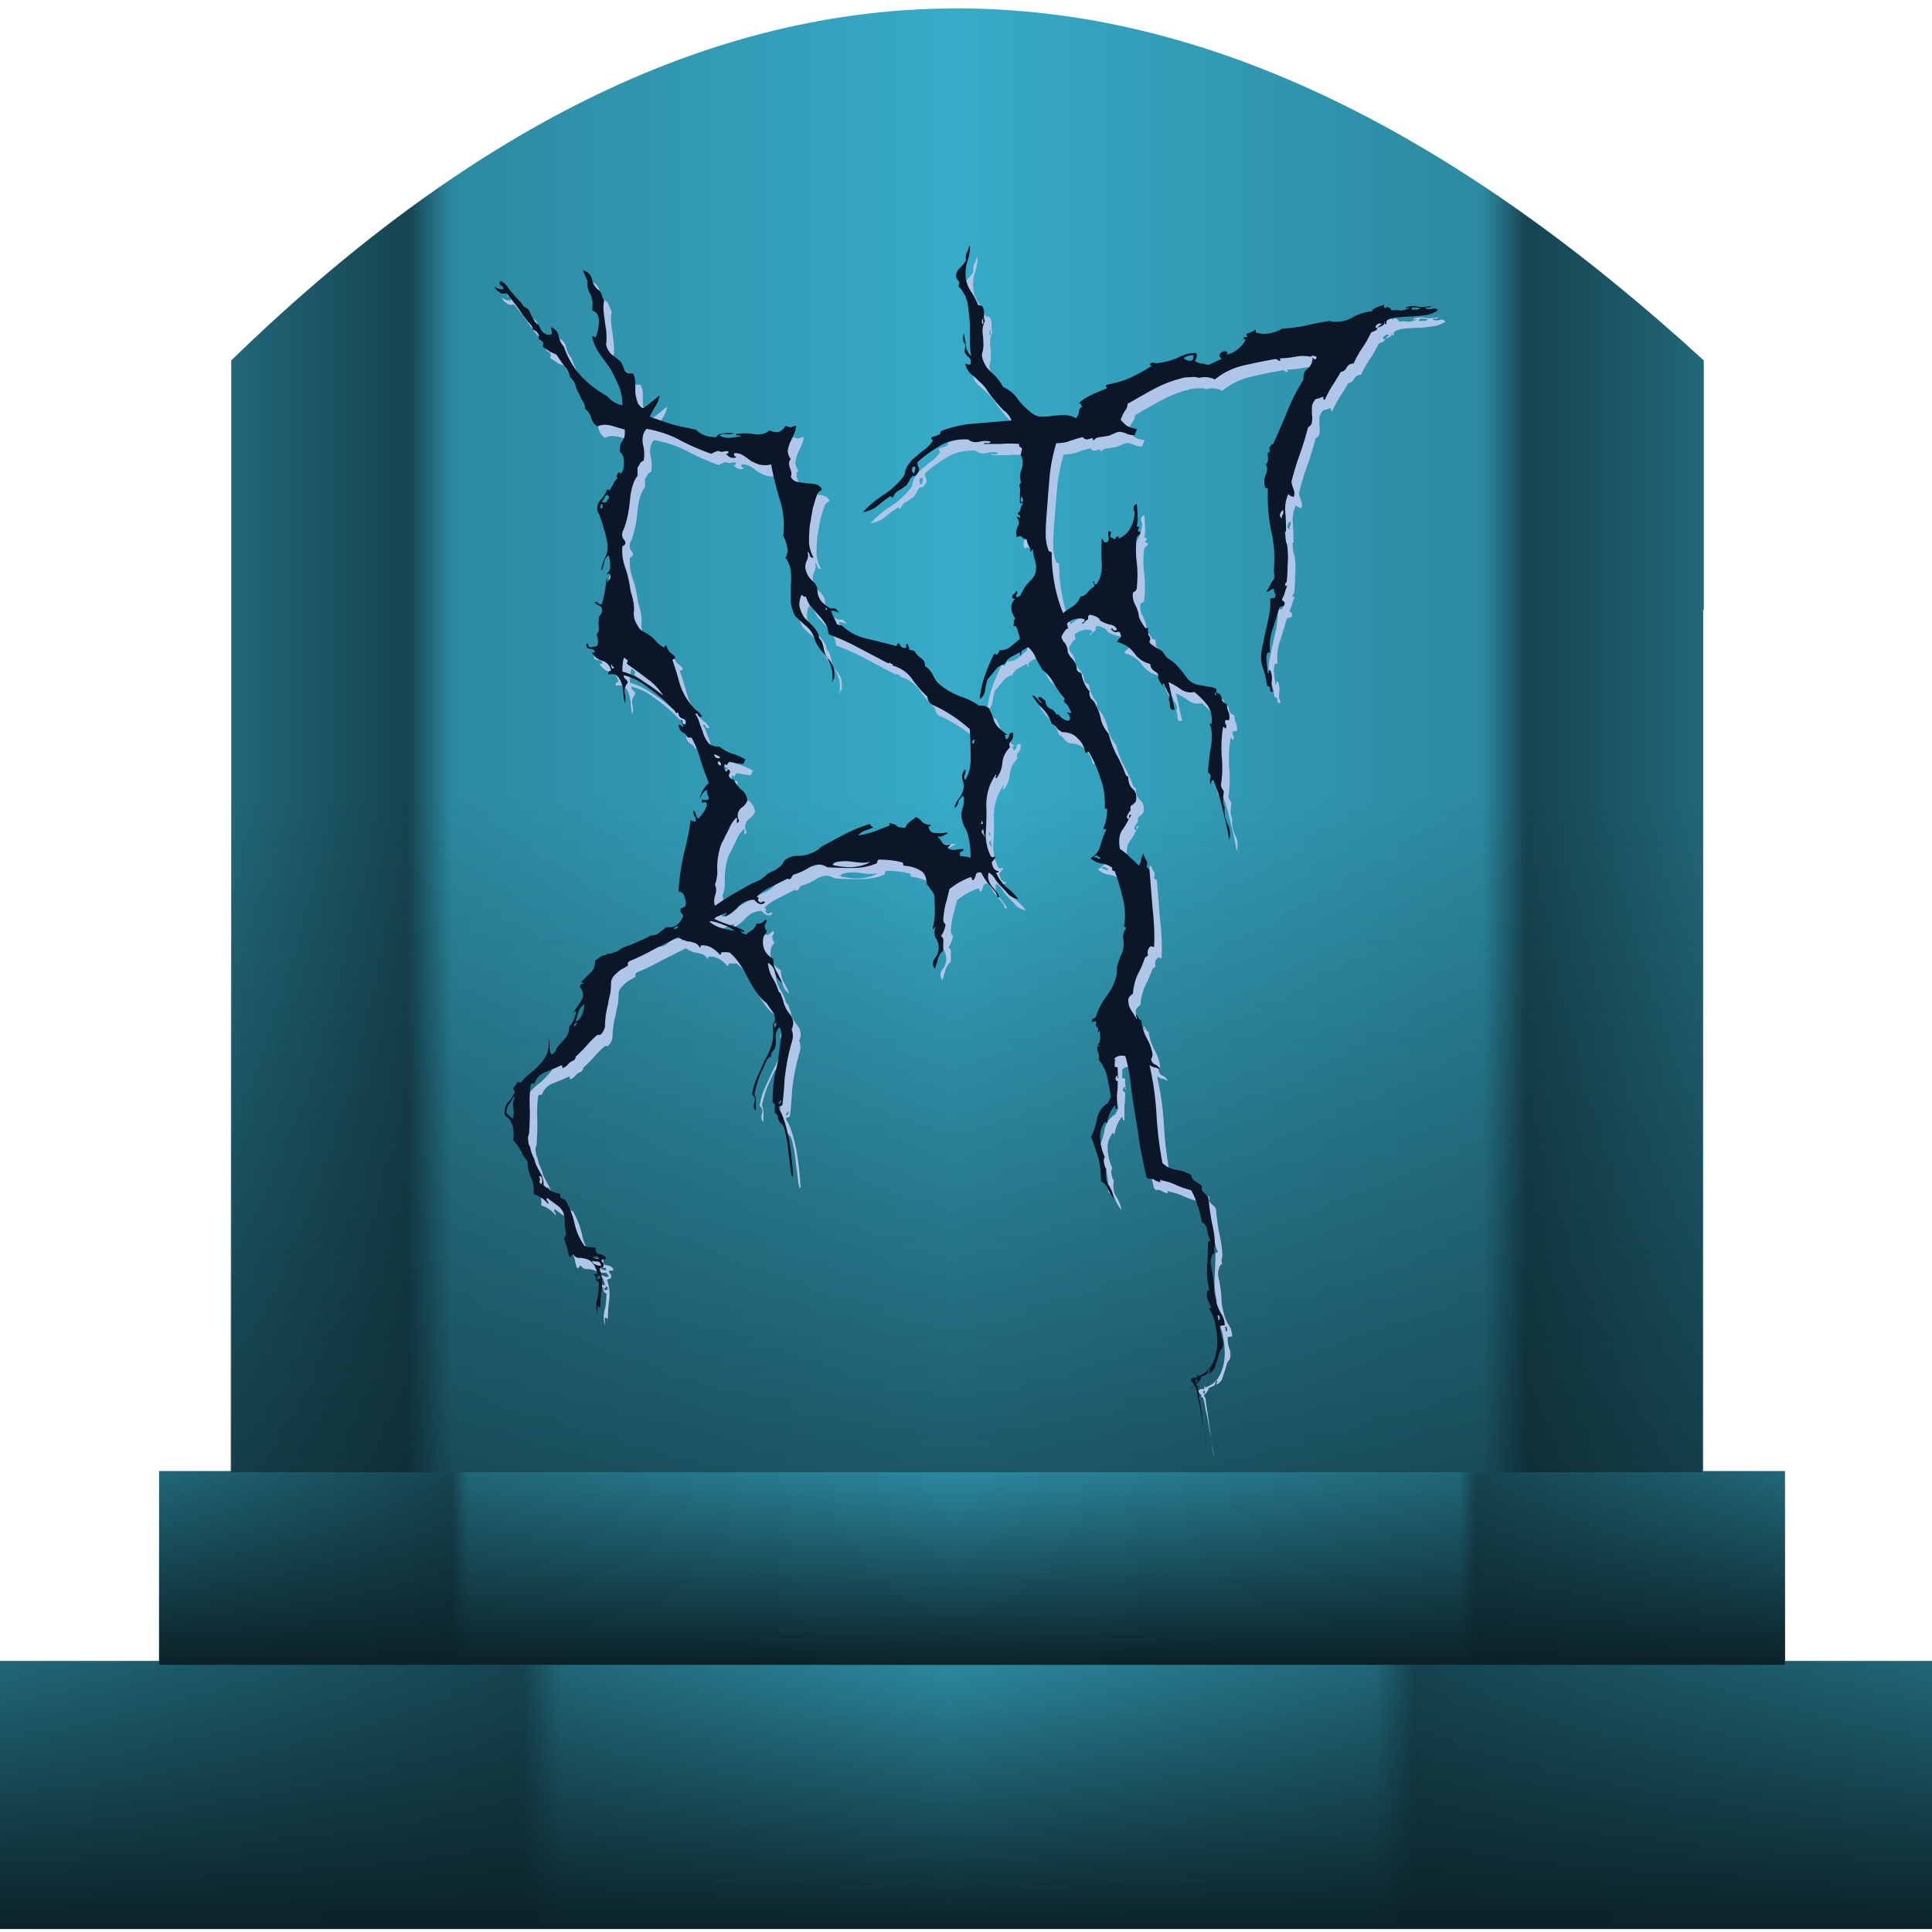 <svg xmlns="http://www.w3.org/2000/svg" xmlns:xlink="http://www.w3.org/1999/xlink" width="64" height="64" version="1"><defs><linearGradient id="e"><stop offset="0" stop-color="#0b2228"/><stop offset="1" stop-color="#0b2228" stop-opacity="0"/></linearGradient><linearGradient id="d"><stop offset="0" stop-color="#0b2228"/><stop offset="1" stop-color="#0b2228" stop-opacity="0"/></linearGradient><linearGradient id="b"><stop offset="0" stop-color="#216778"/><stop offset=".27" stop-color="#164450"/><stop offset=".29" stop-color="#216778"/><stop offset=".49" stop-color="#2c89a0"/><stop offset=".71" stop-color="#216778"/><stop offset=".73" stop-color="#164450"/><stop offset="1" stop-color="#216778"/></linearGradient><linearGradient id="a"><stop offset="0" stop-color="#216778"/><stop offset=".18" stop-color="#164450"/><stop offset=".19" stop-color="#216778"/><stop offset=".49" stop-color="#2c89a0"/><stop offset=".8" stop-color="#216778"/><stop offset=".81" stop-color="#164450"/><stop offset="1" stop-color="#216778"/></linearGradient><linearGradient id="f"><stop offset="0" stop-color="#0b2228"/><stop offset="1" stop-color="#0b2228" stop-opacity="0"/></linearGradient><linearGradient id="c"><stop offset="0" stop-color="#216778"/><stop offset=".12" stop-color="#164450"/><stop offset=".15" stop-color="#2c89a0"/><stop offset=".49" stop-color="#37abc8"/><stop offset=".85" stop-color="#2c89a0"/><stop offset=".88" stop-color="#164450"/><stop offset="1" stop-color="#216778"/></linearGradient><linearGradient xlink:href="#a" id="h" x1="5.27" y1="51.93" x2="59.12" y2="51.93" gradientUnits="userSpaceOnUse"/><linearGradient xlink:href="#b" id="g" x1="-.04" y1="59.46" x2="64.18" y2="59.46" gradientUnits="userSpaceOnUse"/><linearGradient xlink:href="#c" id="i" x1="7.65" y1="24.52" x2="56.44" y2="24.52" gradientUnits="userSpaceOnUse"/><linearGradient xlink:href="#d" id="j" x1="13.48" y1="63.47" x2="13.48" y2="26.47" gradientUnits="userSpaceOnUse"/><linearGradient xlink:href="#e" id="k" x1="5.27" y1="55.14" x2="5.27" y2="48.73" gradientUnits="userSpaceOnUse"/><linearGradient xlink:href="#f" id="l" x1="-.04" y1="63.9" x2="-.04" y2="55.02" gradientUnits="userSpaceOnUse"/></defs><path fill="url(#g)" d="M-.04 55.02h64.22v8.88H-.04z"/><path fill="url(#h)" d="M5.27 48.73h53.86v6.42H5.27z"/><path d="M31.46.28C23.83.35 15.93 3.9 7.66 11.94v36.83h48.76V20.21h.02v-8.27C48.4 4.58 40.11.19 31.46.28z" fill="url(#i)"/><path d="M31.44.28C23.8.35 15.9 3.9 7.64 11.94v36.83h48.75V20.21h.03v-8.27C48.37 4.58 40.09.19 31.44.28z" fill="url(#j)"/><path fill="url(#k)" d="M5.27 48.73h53.86v6.42H5.27z"/><path fill="url(#l)" d="M-.04 55.02h64.22v8.88H-.04z"/><path style="line-height:1.25;-inkscape-font-specification:'1 Punk'" d="M32.375 8.497l-.102.25a.432.432 0 0 0-.025.252c-.05.083-.116.167-.2.25a.34.34 0 0 0-.127.279c0 .05.026.099.076.15.034.033.034.093 0 .176.151.151.251.335.302.552.033.201.059.436.076.704v.578c0 .167.014.325.048.476a.487.487 0 0 1-.175-.327 3.204 3.204 0 0 0-.076-.425c-.033.167-.025.276.025.326.034.034.034.126 0 .276.034.084.085.15.152.2.05.034.068.111.05.228-.033.017-.092.008-.176-.025.033.15.1.268.2.352.1.084.194.167.278.25.1.084.193.193.276.327a4.502 4.502 0 0 0 .527.628.69.69 0 0 1 .25.327l-1.205.101a3.854 3.854 0 0 0-1.13.25.188.188 0 0 0-.024.075c0 .016-.017.033-.051.05a.984.984 0 0 0-.126.05c-.05 0-.091.018-.125.051a.07.07 0 0 0 .023.051c.017 0 .026.017.026.05-.067.101-.15.193-.251.277a1.8 1.8 0 0 0-.276.225.893.893 0 0 0-.25.25.695.695 0 0 0-.153.378c-.184.251-.402.46-.653.628-.268.168-.51.368-.727.603.184-.034.342-.1.476-.2.134-.118.277-.227.428-.327.034 0 .05.008.05.025s.016.017.049 0a.382.382 0 0 1 .202-.225 2.3 2.3 0 0 0 .251-.177 1.25 1.25 0 0 1 .076-.125.32.32 0 0 1 .076-.126c.033-.034.065-.05.099-.05.033 0 .06-.018.076-.051.067-.084.092-.15.076-.2a.354.354 0 0 1-.05-.2c.217-.202.46-.379.728-.53.252-.167.57-.242.955-.225.084.084.21.11.377.076a.705.705 0 0 1 .375 0 .166.166 0 0 1-.124.048c-.05-.017-.093-.008-.127.025h.578c.167-.016.37-.016.605 0 0 .067.008.102.025.102.034 0 .057.025.074.076a.226.226 0 0 0-.026.1c0 .018-.008.04-.025.074.084.151.092.32.025.504a.691.691 0 0 0 0 .451c-.05-.017-.065-.017-.048 0s.008.034-.025.05a.506.506 0 0 1 .025.277v.301c.017.034.032.042.048.025.017-.016.034-.008.051.026a.323.323 0 0 0-.076.151c0 .067-.032.116-.099.15.017.034.034.06.05.076.034 0 .043.017.026.05.017.034.008.043-.025.026-.034-.034-.06-.034-.076 0 .084.1.092.2.025.301a.497.497 0 0 0-.025.352c.084-.05.141-.05.175 0 .033.034.085.06.152.076a.891.891 0 0 0 .075.225c.034.05.049.117.049.2.017-.016.025-.031.025-.048l.05-.05c.017.134.043.26.077.377.033.1.042.216.025.35a.513.513 0 0 1-.152.278 2.724 2.724 0 0 0-.2.225c-.05.084-.093.159-.127.226-.016.067-.065.11-.15.126-.033-.033-.033-.067 0-.1.034-.051.026-.085-.024-.102-.017.05-.043.084-.076.101-.034.017-.05.051-.05.101 0 .034.016.05.05.05.033-.016.042-.007.025.026a.372.372 0 0 0-.101.327c.017.117.06.217.126.301a.168.168 0 0 0-.05.124c.016.05.008.093-.026.127.084-.017.135.032.152.15.034.1.06.194.076.278l-.304.25c-.083.084-.207.125-.374.125 0 .033-.009.059-.026.076a.297.297 0 0 0-.05.076c-.017-.017-.051-.026-.102-.026a6.35 6.35 0 0 0-.301.704 3.533 3.533 0 0 0-.175.778c.084-.034.142-.117.175-.251.017-.134.042-.26.076-.377l.25-.302a.557.557 0 0 1 .327-.225c.05-.1.117-.175.2-.225.101-.05.195-.102.279-.152.033 0 .042.017.025.05 0 .017.015.034.048.05-.016-.1 0-.16.051-.176.05-.034.11-.066.177-.1.117.101.2.219.25.353.068.134.143.266.226.4.168.134.294.286.378.453.1.168.218.334.352.502a.196.196 0 0 0-.026.076c.017 0 .026.017.026.05.067.034.11.085.126.152.034.05.065.108.099.175-.05.017-.082.017-.099 0s-.034-.008-.05.025c.05.017.082.06.098.127.017.05.002.09-.048.124a.453.453 0 0 1-.253-.124c-.067-.084-.116-.11-.15-.076a.306.306 0 0 0-.202-.203c-.1-.05-.15-.133-.15-.25a.832.832 0 0 0-.126-.1c-.05-.05-.09-.05-.124 0a.277.277 0 0 0 .05.074c.034.017.057.051.074.102a.634.634 0 0 1-.15-.152.37.37 0 0 0-.177-.125c.1.168.218.317.352.451.134.134.235.303.302.504a.319.319 0 0 1 .177.15c.05.05.108.093.175.126.217 0 .386.066.503.2a.765.765 0 0 1 .251.453c.034.034.05.043.05.026.018-.017.04-.026.074-.026.151.252.277.536.378.854.117.301.168.637.151 1.005 0 .017.009.025.026.025.033-.016.05-.008.05.026 0 .234-.042.443-.126.628 0 .016.017.025.05.025.034-.017.051-.017.051 0a3.671 3.671 0 0 0-.202.552.61.61 0 0 1-.327.403.7.7 0 0 0 .352.177c.15.017.277.066.377.15-.017.033-.017.05 0 .05s.008.008-.025.025c.033 0 .05.009.05.026h.051c.1.268.184.543.25.828.085.284.11.594.077.929 0 .034-.009.042-.025.025 0 .034.008.06.025.076.033 0 .05.017.05.05a.432.432 0 0 0-.1.277c.016.1.025.192.025.276-.017.134-.051.251-.102.352a2.49 2.49 0 0 0-.124.377v.177c-.05.285-.16.535-.327.752a2.323 2.323 0 0 0-.377.73l-.101.05c-.017.017-.025.049-.025.1.033 0 .059-.007.076-.024.016 0 .042.006.075.023-.033.084-.024.144.026.177.05.05.05.1 0 .15.033.017.048.017.048 0s.009-.023.025-.023c.05.218.027.376-.073.476h.073c0 .034-.014.042-.048.025-.017 0-.025.017-.025.05v.077c.017.05.031.09.048.124a.408.408 0 0 1 0 .202c.134.151.228.335.278.553.05.217.091.444.125.678l-.051.101-.048.1a.776.776 0 0 0-.352.478 2.12 2.12 0 0 1-.203.628c.084.234.161.46.228.678.067.235.099.502.099.803.117.067.194.15.228.25.05.118.116.227.2.328a1.106 1.106 0 0 0-.177-.451c-.084-.118-.107-.295-.074-.53-.033-.033-.059-.099-.076-.2-.017-.083-.008-.15.026-.2a1.593 1.593 0 0 1-.152-.602.757.757 0 0 1 .177-.58c0 .034.017.05.05.05.034-.217.117-.41.251-.577.017.034.025.06.025.076 0 .034.018.05.051.05v-.478c.017-.117.025-.269.025-.453-.033 0-.059-.023-.076-.073 0-.034.018-.068.051-.102.034-.016.042-.008.025.026-.016.033-.01.05.023.05a1.708 1.708 0 0 1-.023-.352l-.1-.025v-.127c.016-.016.007-.04-.026-.073.05.017.067.017.05 0-.016-.017-.025-.043-.025-.076.084-.084.201-.11.352-.076a5.1 5.1 0 0 1 .175.879c.033.301.076.605.127.906.067.385.124.761.174 1.13.067.368.144.738.228 1.106.034 0 .048.015.048.048.084-.016.153-.008.203.026.05.033.108.059.175.076.033.016.042 0 .025-.051 0-.034.017-.034.05 0 .185.033.345.085.479.152.15.067.317.124.501.175.084.15.15.31.2.478.068.184.119.376.152.577.101.05.159.134.175.251.017.134.051.252.101.352 0 .034-.017.042-.05.025-.017 0-.025.018-.025.051 0 .235-.009.487-.026.755-.016.284.009.56.076.828-.05-.017-.076 0-.076.05a.472.472 0 0 0 .026.276c.033.067.067.142.1.226.018.033.009.042-.024.025-.034 0-.043.017-.026.05.1.151.17.335.203.553.05.234.065.46.048.678a1.49 1.49 0 0 1-.175.605.776.776 0 0 1-.453.375c-.017 0-.025-.015-.025-.048 0-.017-.009-.01-.026.023.034.067.02.093-.048.076-.067 0-.11.017-.126.05-.017.017-.017.043 0 .076.016 0 .042.026.075.076.034.05.008.091-.075.125.033.016.05.008.05-.026.017-.016.043-.025.076-.025.034.05.065.185.099.403.05.217.093.444.127.678.05.235.084.444.1.628.034.184.049.268.049.25 0-.016-.023-.165-.074-.45a85.484 85.484 0 0 0-.202-1.433c0-.034-.008-.06-.025-.076-.017-.017-.026-.04-.026-.074.034-.016.077-.068.127-.151.05-.067.042-.076-.025-.026a.4.4 0 0 1 .1-.076c.051-.016.1-.04.15-.073a.226.226 0 0 0 .026-.101c.016-.034.042-.051.076-.051a.448.448 0 0 0-.051.126c.117-.033.194-.125.228-.276.05-.134.09-.268.124-.402l.05-.101c.034-.017.051-.043.051-.076a.512.512 0 0 0-.025-.352 1.278 1.278 0 0 1-.05-.352.36.36 0 0 1 .151-.023.677.677 0 0 0-.126-.403 1.484 1.484 0 0 1-.152-.377 2.505 2.505 0 0 1-.074-.377c0-.117-.008-.243-.025-.377a4.588 4.588 0 0 0-.076-.426.578.578 0 0 1 .076-.428h.05a.481.481 0 0 1-.025-.152.55.55 0 0 0 .025-.175c0-.184-.034-.419-.1-.703a8.273 8.273 0 0 1-.102-.73.236.236 0 0 0-.099-.2.506.506 0 0 1-.152-.177c.034.017.042.01.026-.023v-.076a2.627 2.627 0 0 0-.226-.152c-.067-.033-.11-.1-.126-.2a1.36 1.36 0 0 0-.502-.177.833.833 0 0 1-.453-.225c-.1-.52-.167-1.064-.2-1.634a9.533 9.533 0 0 0-.228-1.608c.084.05.144.076.177.076.034 0 .091.026.175.076a.304.304 0 0 0-.175-.177.234.234 0 0 1-.126-.175.392.392 0 0 0 .05-.152 1.558 1.558 0 0 0-.2-.552 1.678 1.678 0 0 1-.177-.577.153.153 0 0 1-.101-.101.386.386 0 0 0-.074-.101c0 .033.009.067.026.1.016.034.016.051 0 .051a5.304 5.304 0 0 1-.127-.202.98.98 0 0 1-.126-.225.928.928 0 0 1-.026-.226c.017-.067.068-.127.152-.177.017-.218.068-.427.152-.628.1-.184.184-.376.25-.577a.39.39 0 0 0 .1-.076c-.034-.134 0-.235.1-.302.018.017.052.026.102.026a7.88 7.88 0 0 0-.05-1.256l-.102-1.282a.15.15 0 0 0-.099-.1c.034-.118.025-.201-.025-.252a.555.555 0 0 1-.076-.2.555.555 0 0 0-.076.2.555.555 0 0 1-.076.2c-.1-.1-.2-.192-.301-.276a1.353 1.353 0 0 0-.327-.276c-.05-.268-.024-.477.076-.628.088-.113.156-.245.226-.377-.009.008-.024.008-.049 0-.033-.033-.033-.074 0-.124a.594.594 0 0 1 .1-.152c-.018-.1 0-.158.05-.175a.455.455 0 0 0 .126-.126c.034-.184 0-.319-.1-.403-.101-.084-.153-.218-.153-.402-.016-.017-.031-.023-.048-.023a.297.297 0 0 1-.05-.076 3.888 3.888 0 0 0-.302-.654 3.576 3.576 0 0 1-.253-.678 1.209 1.209 0 0 1-.25-.453 1.617 1.617 0 0 0-.176-.502.464.464 0 0 0-.151-.202.314.314 0 0 1-.051-.251c-.134-.134-.226-.335-.276-.603-.084-.016-.133-.06-.15-.126a.443.443 0 0 0-.05-.2.668.668 0 0 0-.127-.175.595.595 0 0 1-.124-.203.343.343 0 0 0-.025-.15.378.378 0 0 0-.101-.176c-.05-.067-.076-.125-.076-.175.016-.05.05-.11.1-.177.051-.084.1-.107.15-.074a.08.08 0 0 1-.048-.076.225.225 0 0 0-.025-.1.458.458 0 0 1 .25-.15.536.536 0 0 1 .327 0c.017.05.008.082-.025.098-.034 0-.05.018-.05.051.05-.017.084-.042.1-.076a.387.387 0 0 1 .102-.073c-.017-.134.032-.177.15-.127.133.034.216.091.25.175.084.05.184.093.301.126.134.017.22.075.253.175-.05.034-.093.034-.126 0-.017-.05-.043-.056-.076-.023.067.084.135.116.202.1.067-.034.108 0 .125.1.016.034.008.068-.026.102-.033.016-.065.057-.099.124.252.067.444.193.578.377a.877.877 0 0 0 .526.352c0 .1.052.184.152.25.1.051.133.11.1.178 0 .033.025.091.075.175.034.05.06.093.076.126.017-.016.017-.034 0-.05 0-.017.017-.026.05-.026.034.084.075.176.125.276.067.084.075.167.025.251.034.034.05.11.05.228.018.1.069.132.153.099l-.102-.451a9.798 9.798 0 0 0-.1-.453c.15.067.293.15.427.25.134.084.277.11.428.076.167.134.308.277.425.428.118.151.17.36.152.628-.033 0-.059-.008-.076-.025.084.201.101.462.051.78a8.39 8.39 0 0 0-.101.853c.084.05.11.117.076.2-.017.084-.008.153.025.203 0-.1.026-.152.076-.152.134.301.243.654.327 1.056.1.385.166.695.2.93a.717.717 0 0 0-.05-.528 1.028 1.028 0 0 1-.1-.554.496.496 0 0 1-.05-.225c0-.101.008-.201.025-.302a.538.538 0 0 1-.101-.2 3.73 3.73 0 0 0 .025-.98c-.017-.368 0-.687.05-.955.034 0 .051.015.051.049 0 .017.015.008.048-.026.017-.05.01-.09-.023-.124-.016-.033-.016-.076 0-.126h.125a.473.473 0 0 0-.026-.276.557.557 0 0 1-.05-.251c-.1-.034-.158-.093-.175-.177 0-.1-.051-.167-.152-.2-.033-.017-.042 0-.025.05.017.034.01.042-.023.026-.034-.034-.034-.06 0-.076.033-.017.04-.06.023-.127a.62.62 0 0 0-.276-.073 3.275 3.275 0 0 0-.251-.051.625.625 0 0 1-.453-.25 3.371 3.371 0 0 0-.375-.454.799.799 0 0 0-.203-.152.63.63 0 0 1-.149-.15.382.382 0 0 0-.228-.2 2.3 2.3 0 0 1-.25-.177c-.017-.016-.026-.042-.026-.075a.217.217 0 0 0 .025-.1.59.59 0 0 0-.075-.126.108.108 0 0 0 0-.101v-.099c0-.017-.015-.017-.049 0-.016 0-.034-.009-.05-.025a1.088 1.088 0 0 1-.102-.152 1.11 1.11 0 0 1-.1-.2 1.032 1.032 0 0 0-.125-.403.695.695 0 0 1-.076-.402c.067-.034.11-.074.127-.125.033-.335.033-.63 0-.88a3.423 3.423 0 0 1 0-.829l.073-.076c.034-.016.05-.05.05-.1-.083-.018-.109-.041-.075-.075.033-.05.042-.093.025-.126 0 .05-.023.05-.073 0a.873.873 0 0 0 .025-.352c0-.117-.009-.243-.025-.377-.084.033-.118.093-.102.177.034.084.042.15.026.2-.05.369-.21.62-.479.755-.033.016-.05.008-.05-.026.016-.033.01-.042-.023-.025-.034 0-.068.034-.102.101-.05-.05-.101-.076-.151-.076 0-.033.008-.076.025-.126s-.009-.074-.076-.074c-.017.034-.017.1 0 .2s-.015.158-.099.175a.297.297 0 0 1-.076-.048c0-.034-.017-.06-.05-.076a6.398 6.398 0 0 0 0 .803c.016.284-.041.52-.175.704-.034.016-.06 0-.076-.051 0-.05-.017-.059-.05-.025.05.05.066.101.05.152a.844.844 0 0 0-.226.2c-.067.083-.144.126-.227.126a.69.69 0 0 1-.251.327 2.257 2.257 0 0 0-.327.225 5.022 5.022 0 0 1-.276-.93 5.514 5.514 0 0 1-.101-1.08l-.099-.049a1.553 1.553 0 0 1-.101-.529c0-.167.008-.368.025-.602.034-.436.066-.854.099-1.256.034-.402.11-.797.228-1.183.167 0 .317-.023.45-.073a3.19 3.19 0 0 1 .428-.127c.034.05.085.076.152.076.067-.017.125-.034.175-.05v.05c.017 0 .025.017.025.05a.246.246 0 0 1 .226-.126l.301-.05c.067-.034.127-.06.177-.076a.354.354 0 0 1 .2-.049c.084.017.161.04.228.074a.432.432 0 0 0 .25.025c0-.05.01-.082.026-.099a.226.226 0 0 0 .026-.1.834.834 0 0 1-.327-.102 1.134 1.134 0 0 1-.203-.2c.034-.1.077-.193.127-.276a.402.402 0 0 0 .101-.251c.235-.134.501-.286.803-.453.301-.168.611-.294.93-.377a.892.892 0 0 1 .326-.051c.134-.017.234-.008.301.025a.738.738 0 0 1 .53.05c.267-.217.568-.369.903-.452.352-.084.72-.159 1.105-.226.033 0 .067.017.1.05.034.018.06.01.077-.024h-.026v-.051c.168 0 .334-.017.502-.05.167-.034.345-.034.529 0 .017-.034.051-.043.101-.026.067.017.09.042.074.076-.017.033-.04.042-.074.025-.033-.017-.05-.042-.05-.076 0 .185-.06.32-.178.403-.1.084-.14.201-.124.352a6.623 6.623 0 0 0-.529 1.03c-.15.369-.309.736-.476 1.105-.034 0-.06.017-.076.05 0 .017-.017.034-.05.05 0 .085.008.144.025.178-.067-.034-.093.015-.076.15.017.133-.01.217-.076.25.067.084.067.201 0 .352a.6.6 0 0 0-.023.377c0 .034.006.051.023.051.033 0 .06.009.076.025-.017.486.017.939.101 1.358.1.402.135.82.101 1.256v.174a.414.414 0 0 1 0 .203 1.32 1.32 0 0 0-.126.2 3.468 3.468 0 0 1-.127.225.313.313 0 0 0 .127-.05.17.17 0 0 1 .126-.048c0 .067.009.116.026.149.033.017.033.068 0 .152a.354.354 0 0 0-.152.025c.016.218-.01.468-.076.752-.067.285-.125.554-.175.805-.067.285-.067.52 0 .704.067.185.116.394.15.628.067 0 .1.04.1.125 0 .067.035.084.102.05a.503.503 0 0 1-.05-.326.67.67 0 0 0-.051-.378c-.034 0-.05.026-.05.076.016.034.007.042-.026.026a9.244 9.244 0 0 1-.05-.454c0-.184.042-.259.126-.225a1.664 1.664 0 0 1 .076-.755c.083-.25.158-.492.225-.727.034-.033.068-.05.101-.05.05 0 .076-.034.076-.101 0-.034-.017-.06-.05-.076-.034-.017-.043-.04-.026-.074.034-.067.06-.127.076-.177.017-.067.04-.142.074-.225.016-.034.008-.042-.026-.026-.033 0-.042-.017-.025-.05 0-.034.009-.05.025-.05.017-.018.026-.043.026-.077a5.03 5.03 0 0 0 .025-.501c.017-.185.017-.36 0-.527a.681.681 0 0 0-.05-.253 1.69 1.69 0 0 1-.026-.276c-.017-.017-.017-.034 0-.05.017-.018.025-.032.025-.05 0-.2-.008-.403-.025-.604a1.209 1.209 0 0 1 .101-.603c.017.034.077.068.177.101a.325.325 0 0 0 0-.25 1.43 1.43 0 0 1-.075-.251c.083-.335.175-.638.276-.906.1-.285.192-.586.276-.904.083-.05.126-.108.126-.175a.644.644 0 0 0 0-.253v-.251a.447.447 0 0 1 .124-.25.226.226 0 0 1 .102-.026.994.994 0 0 1 .126-.05c.034 0 .042.016.025.05 0 .017.015.034.049.05.083-.184.169-.344.253-.478.1-.15.192-.3.276-.45.1-.018.166-.069.2-.153a.245.245 0 0 1 .225-.124 3.58 3.58 0 0 1 .279-.504 3.29 3.29 0 0 0 .301-.526.946.946 0 0 1 .124-.051c.067-.034.093-.068.076-.101.05-.017.11-.043.177-.076.067-.05.082-.09.049-.124.033 0 .042.017.025.05 0 .017.017.026.05.026.017-.034.017-.051 0-.051 0-.017.009-.043.026-.076a.798.798 0 0 1 .402-.101c.151-.017.3-.026.451-.026l.453-.048c.151-.033.277-.085.378-.152-.034-.067-.1-.084-.2-.05a.347.347 0 0 1-.228-.026.226.226 0 0 1 .101-.025c.05 0 .084-.017.101-.05a1.205 1.205 0 0 1-.428.025.647.647 0 0 0-.402.025c0 .034.017.042.05.025.034-.033.051-.033.051 0a.625.625 0 0 1-.276.076.886.886 0 0 0-.301 0 .153.153 0 0 0-.102-.1c-.033-.018-.059-.018-.075 0 0 .016-.018.024-.051.024a.196.196 0 0 1-.025-.076c.016-.033.008-.04-.026-.023-.067.017-.141.04-.225.074a.575.575 0 0 0-.15.101c.017 0 .026.009.026.026a1.65 1.65 0 0 0-.704.225 1.077 1.077 0 0 1-.73.101 7.064 7.064 0 0 0-.78.15c-.267.05-.526.084-.777.1a1.436 1.436 0 0 1-.402.153.939.939 0 0 1-.479-.026v-.1a.593.593 0 0 1-.276.126c-.033.033-.042.057-.025.073.017 0 .025.017.025.051h-.099c-.033.033-.033.06 0 .076.034 0 .042.017.026.05a.951.951 0 0 1-.279.302.669.669 0 0 1-.352.152c.034-.034.05-.06.05-.076-.083-.05-.158-.042-.225.025-.067.05-.058.116.026.2a2.967 2.967 0 0 0-.226.101 3.09 3.09 0 0 1-.227.1.608.608 0 0 0-.226-.049.976.976 0 0 1-.2-.076c.017-.05.032-.093.048-.126.017-.05.01-.1-.023-.15-.2 0-.395.05-.58.15a2.297 2.297 0 0 1-.627.177.31.31 0 0 1-.175 0c-.05-.017-.102 0-.152.05.033.034.06.049.076.049-.235.15-.478.285-.73.402-.234.1-.492.175-.777.226-.017.033-.017.059 0 .076.017 0 .017.017 0 .05-.167.067-.328.133-.478.2-.151.067-.294.161-.428.279.05.016.076.04.076.073 0 .017.017.034.05.05-.067 0-.11.052-.126.153a.403.403 0 0 1-.1.225.75.75 0 0 0-.376-.101 3.24 3.24 0 0 0-.403.025 2.489 2.489 0 0 1-.352.025.526.526 0 0 1-.276-.075 2.69 2.69 0 0 1-.501-.477 1.121 1.121 0 0 0-.504-.427 1.628 1.628 0 0 0-.377-.477.964.964 0 0 1-.327-.554c0-.05.008-.1.025-.15a.838.838 0 0 0 .025-.202 3.2 3.2 0 0 0-.025-.4.697.697 0 0 1 .076-.403.34.34 0 0 1-.025-.225.681.681 0 0 0-.05-.253c-.034-.034-.083-.049-.15-.049a2.266 2.266 0 0 0-.203-.402 1.107 1.107 0 0 1-.2-.453 1.267 1.267 0 0 1 .05-.603c.068-.218.093-.393.077-.527zm5.274 18.994c.023-.044.055-.078.076-.124-.05-.017-.076.006-.076.074.009.025.009.042 0 .05zM19.56 9.325c.017.05.043.11.076.177.017.05.043.108.076.175a.7.7 0 0 0 .1.453c.066.134.083.31.05.527.167.05.242.185.225.403a1.57 1.57 0 0 1-.099.476c-.033.017-.05.017-.05 0-.017-.034-.043-.034-.076 0 .05.2.133.387.25.554l.352.502c.1.167.193.35.276.552.084.184.127.402.127.653a.852.852 0 0 1-.502-.301 3.4 3.4 0 0 1-.855-.653 2.714 2.714 0 0 1-.578-.98.699.699 0 0 1-.174-.352.39.39 0 0 0-.254-.302c0 .05.009.093.026.127v.101a.212.212 0 0 1-.2 0 .308.308 0 0 1-.177-.177c-.034-.084-.066-.133-.1-.15a.385.385 0 0 1-.126-.151 1.759 1.759 0 0 1-.126-.251.305.305 0 0 0-.2-.177 1.16 1.16 0 0 0-.175-.226 2.734 2.734 0 0 1-.203-.225 1.159 1.159 0 0 1-.175-.226.564.564 0 0 0-.227-.177c-.034.084-.025.135.025.152.05.017.076.057.076.124a.424.424 0 0 1-.175-.025.316.316 0 0 1-.127-.074c.034.084.094.15.178.2.067.05.141.06.225.026.15.184.294.368.428.552.117.184.258.368.425.552 0 .034.009.05.026.05l-.026.051c.101.017.178.083.228.2-.033.084-.01.144.074.177.067.034.084.1.05.2.084.05.159.102.226.152.067.034.144.068.228.102.083.134.175.266.276.4.1.117.158.235.174.352.084.067.144.15.178.25.016.084.057.187.124.304.033.084.076.167.126.251.05.084.076.167.076.25.1.068.167.168.2.302a.482.482 0 0 0 .203.276c.134-.067.292-.075.476-.025.167.05.31.093.428.126.017.168-.009.294-.076.378-.067.067-.093.193-.076.377.084.05.127.165.127.35 0 .184-.043.31-.127.377v-.074c-.1.034-.132.108-.099.226a.316.316 0 0 0-.126.174c-.034.05-.068.11-.102.178-.033.033-.05.042-.05.025 0-.034-.015-.042-.049-.025-.05.117-.118.226-.202.326-.1.1-.141.218-.124.352 0 .034.015.074.048.124a.995.995 0 0 1 .05.127c.034.1.077.235.127.402.05.168.085.317.101.451.017.1.017.193 0 .276a.995.995 0 0 1-.075.203.976.976 0 0 0-.076.2.347.347 0 0 0-.026.228 1.35 1.35 0 0 0 .076-.279.307.307 0 0 1 .15-.225c.033.117.05.235.05.352 0 .117-.04.2-.124.25.034.017.057.017.074 0 .016-.016.025-.016.025 0 .034.05.042.102.025.152a.802.802 0 0 1-.099.125c-.016-.017-.016-.034 0-.051 0-.034-.008-.057-.025-.074a4.173 4.173 0 0 1-.152.854c-.067.017-.107.008-.124-.025-.033-.05-.076-.06-.126-.026l.15.101c.05.017.084.051.1.102a.21.21 0 0 1-.025.174.244.244 0 0 0-.076.178.91.91 0 0 0 0 .301c0 .084-.023.15-.074.2.05.15.06.277.026.377a.838.838 0 0 1-.253.051.08.08 0 0 1-.049-.076c0-.033-.017-.05-.05-.05-.034.1-.002.16.099.177.083 0 .143.031.177.098 0 .017-.034.026-.101.026a.544.544 0 0 0 .352.276.4.4 0 0 1 .276.326c-.067 0-.1.043-.1.127.135-.033.235-.016.302.05.067.05.116.134.15.251.033.1.05.21.05.327l.05.327a.626.626 0 0 0 0-.352.403.403 0 0 1 .1-.327c0-.05-.024-.093-.074-.126-.05-.05-.067-.091-.05-.125.268.067.511.185.729.352.234.168.443.334.628.502l.225.227c.084.067.135.134.152.2 0-.05.023-.058.074-.025 0 .084.042.142.126.175.1.017.135.085.101.203-.05 0-.084-.026-.1-.076 0-.067-.018-.093-.052-.076a.994.994 0 0 1 .051.126c.034.034.042.068.025.101a.295.295 0 0 1-.076-.05c-.016-.034-.042-.034-.075 0 .016.1.06.175.126.225a.3.3 0 0 1 .175.175h.126c.134.235.235.487.302.755.084.25.175.503.276.754a.895.895 0 0 0-.302.527c.067-.168.15-.268.251-.301a.288.288 0 0 0 .026.202c.033.05.033.09 0 .124a.229.229 0 0 1-.15 0c-.05-.017-.067.018-.05.101.1-.033.149-.025.149.026.017.033.01.082-.023.15a1.42 1.42 0 0 1-.253.352.307.307 0 0 1-.074-.125.323.323 0 0 0-.076-.152.281.281 0 0 0 .026.2c.05.05.058.11.025.177a.391.391 0 0 1-.152-.05c-.05.368-.125.738-.225 1.106a8.395 8.395 0 0 0-.177 1.256c.117 0 .194.092.227.276.05.168 0 .26-.152.276-.016.084-.008.144.026.177.033.017.05.05.05.1a.698.698 0 0 1-.202.275c-.067.067-.182.093-.35.076-.083.067-.16.127-.227.177-.067.067-.168.1-.302.1-.1.066-.2.118-.301.151-.1.05-.21.1-.327.15a1.889 1.889 0 0 0-.326.126.851.851 0 0 1-.302.152.285.285 0 0 1-.126.023c-.067 0-.09.017-.074.05a.362.362 0 0 0-.202.051.668.668 0 0 1-.175.127c0 .184-.051.319-.152.402l-.301.302c0 .033.017.042.05.025.017 0 .017.015 0 .048-.067 0-.1.035-.1.102.133.15.142.31.024.478a4.879 4.879 0 0 1-.276.4l.076-.073c.017-.017.034-.01.05.023-.05.217-.126.378-.227.478 0 .15-.04.277-.124.377-.084.101-.167.193-.25.276a.642.642 0 0 0-.077.152.225.225 0 0 1-.152.125.81.81 0 0 1-.05-.302c0-.1-.015-.184-.049-.25a.974.974 0 0 1-.025.5c-.067.152-.152.278-.253.378-.1.117-.21.218-.326.302-.118.1-.218.2-.302.3-.033 0-.048-.008-.048-.024a.195.195 0 0 0-.076.025.501.501 0 0 1-.127.177c0 .034.009.06.026.076.016.017.025.04.025.074a1.244 1.244 0 0 1-.225.326c-.084.1-.118.244-.102.428.235.15.327.426.276.828.1.1.184.218.251.352.067.134.144.252.228.352 0 .201.04.387.124.554.067.168.093.343.076.527a.982.982 0 0 1 .478.327c.017-.034.009-.068-.025-.101-.033-.034-.033-.066 0-.1.084.068.184.142.302.226a.611.611 0 0 1 .225.25c.033.101.05.21.05.328 0 .117.018.243.051.377a.196.196 0 0 0-.025.076c0 .016-.017.04-.05.073.033.118.067.22.1.304.017.1.04.2.074.301.034.034.06.025.076-.025.017-.033.042-.042.076-.025 0 .033.043.065.126.099.201 0 .35.042.451.126.1.1.17.235.203.403-.017.016-.043.016-.076 0-.034 0-.042.017-.025.05.033.017.05.049.05.1 0 .066.032.109.1.126 0 .2-.016.376-.05.527a.947.947 0 0 0 0 .529v-.253c.034 0 .05.008.05.025s.016.017.05 0c0-.218.017-.436.05-.653a1.421 1.421 0 0 0-.076-.603c.017-.034.043-.05.076-.05.017 0 .034-.015.05-.049.018-.05.01-.093-.024-.127-.034-.016-.042-.05-.026-.1h.076c.034.016.05-.001.05-.051-.033-.067-.101-.108-.202-.125-.1 0-.14-.068-.124-.202a.734.734 0 0 0-.177-.023.443.443 0 0 1-.2-.05 1.94 1.94 0 0 1-.327-.73 2.904 2.904 0 0 0-.301-.78l-.152-.073a.226.226 0 0 1-.025-.101c0-.017-.015-.034-.048-.051a.605.605 0 0 1-.279-.101 1.16 1.16 0 0 1-.225-.175.686.686 0 0 0-.076-.352c-.05-.084-.1-.176-.15-.276a.908.908 0 0 1-.076-.228 2.95 2.95 0 0 1-.1-.225l-.051-.2a.312.312 0 0 1-.049-.178.31.31 0 0 1 0-.174.284.284 0 0 0 .026-.127c.016-.218.023-.459.023-.727a4.637 4.637 0 0 1 .025-.83c.017-.034.042-.05.076-.05.017.016.034.016.05 0a.603.603 0 0 1 .378-.378c.167-.067.342-.142.526-.226.017.017.026.051.026.102a.464.464 0 0 0 .202-.152c.05-.05.117-.09.2-.124 0-.034.009-.051.026-.051.016 0 .016-.017 0-.05.134-.118.26-.244.377-.378.1-.117.218-.235.352-.352h.099a.507.507 0 0 0 .152-.276 2.878 2.878 0 0 1 .1-.73c.018-.116.04-.234.074-.351.017-.117.026-.235.026-.352 0-.1.042-.192.126-.276.067-.067.133-.125.2-.175.067-.033.142-.076.226-.126.016-.034.016-.06 0-.076 0-.017.017-.04.05-.074.285-.117.563-.252.83-.402l.804-.403c.05.05.11.084.177.101.067.034.133.05.2.05.067.018.127.035.177.051a.324.324 0 0 1 .15.15c.033-.017.042-.034.025-.05 0-.017.017-.026.05-.026a.62.62 0 0 1 .352.101c.1.067.176.133.226.2.033.017.05.009.05-.025 0-.033.018-.048.051-.048h.124c.067 0 .11.008.127.025.117.1.226.224.326.375.101.15.193.311.276.479.084.167.176.319.277.453.1.15.209.266.326.35l.101.151c.05.067.093.125.127.175a.404.404 0 0 1 .048.177c.017.067-.006.133-.073.2.033.251.025.47-.026.654-.05.184-.127.361-.227.529l-.251.552a2.29 2.29 0 0 0-.175.602c.084.05.11.134.076.251-.034.134-.019.226.048.276v-.301a.667.667 0 0 0-.048-.25c.05-.219.108-.42.175-.604l.25-.552c.034-.016.051-.034.051-.05.017-.017.043-.026.076-.026 0-.067.009-.118.025-.151a.806.806 0 0 0 .1-.125.938.938 0 0 0 .025-.377c0-.134.042-.243.126-.327.067.101.084.218.05.352l-.05.403a5.62 5.62 0 0 1-.152.828c-.05.268-.073.57-.073.904.067.034.09.085.073.152v.2c.067.034.101.085.101.152a.553.553 0 0 0 .076.175c.084.033.142.15.175.352.05.217.085.435.101.653.034.234.06.435.076.603.034.167.06.218.076.151a11.553 11.553 0 0 0-.126-1.157 4.968 4.968 0 0 0-.152-.628c-.05-.15-.09-.26-.124-.326a.63.63 0 0 1-.076-.15c0-.033.017-.05.05-.05.034 0 .06-.017.076-.051.034-.285.057-.577.074-.879.033-.301.085-.596.152-.88.033-.135.067-.258.1-.376a.524.524 0 0 0-.024-.352.458.458 0 0 0-.051-.503.959.959 0 0 1-.225-.451 3.894 3.894 0 0 1-.076-.203c0-.033-.026-.065-.076-.099a1.858 1.858 0 0 0-.2-.453 1.107 1.107 0 0 1-.152-.501.46.46 0 0 1 .225.301c.034.15.11.268.228.352-.05-.134-.11-.26-.177-.377a.797.797 0 0 1-.1-.403c-.284-.167-.393-.41-.326-.729l.049-.101c.033-.017.05-.04.05-.074 0-.033-.008-.059-.025-.076-.017-.016-.025-.042-.025-.076-.017-.05-.009-.09.025-.124.033-.05.033-.093 0-.126a.807.807 0 0 1-.124.1c-.034.034-.094.043-.177.026a.447.447 0 0 1-.15.226.785.785 0 0 0-.202.15c-.1-.034-.158-.075-.175-.125.017 0 .034.008.05.025.034.017.06.008.076-.025a2.261 2.261 0 0 0-.503-.203 3.128 3.128 0 0 1-.502-.2.37.37 0 0 1 .175-.1c.067-.034.142-.066.225-.1.017.034.002.057-.048.074-.033.016-.025.034.025.05.168-.083.309-.192.426-.326a.675.675 0 0 1 .529-.226c.033.05.082.093.15.127.083.033.15.016.2-.05-.034-.034-.066-.034-.1 0-.016.016-.042.016-.075 0-.05-.034-.068-.069-.05-.102.033-.034.016-.06-.051-.076.134-.134.294-.243.478-.327.184-.1.368-.192.552-.276.017 0 .025.009.025.026a.195.195 0 0 0 .076-.026l.026-.05a.297.297 0 0 0 .05-.076c.184-.05.368-.134.552-.25.201-.118.393-.118.578 0 .25.016.529.024.83.024.302 0 .568-.049.803-.15.017-.016.025-.033.025-.05 0-.033.017-.059.05-.076.32 0 .586.035.804.102 0 .05.008.082.025.098.218.017.395.069.529.152.15.067.225.219.225.453.05.05.093.108.127.175.05.05.09.108.124.175.017.184.025.37.025.554 0 .185-.025.377-.075.578.033.017.05.017.05 0 0-.034.017-.05.05-.05-.05.133-.05.25 0 .351.068.1.102.21.102.327a.534.534 0 0 1-.126.352.278.278 0 0 0 0 .352 7.8 7.8 0 0 0 .1-.327.525.525 0 0 1 .176-.276v-.276c.016-.1-.007-.169-.074-.202a.984.984 0 0 0 .15-.378.277.277 0 0 0-.051-.073.226.226 0 0 1-.025-.101c.016-.185.042-.353.075-.504a5.49 5.49 0 0 0 .127-.502c.1-.083.21-.158.327-.225.117-.067.243-.127.377-.177a.08.08 0 0 1 .048.076c0 .016.017.025.05.025.034-.05.06-.11.077-.177.016-.067.074-.09.175-.074.05.1.118.21.202.327.1.117.184.217.25.301.034.034.06.083.077.15.016.05.042.059.076.025-.034-.084-.12-.201-.254-.352-.117-.167-.149-.317-.098-.45.083.05.15.116.2.2.05.083.116.166.2.25.084.084.17.176.253.276.1.084.21.135.327.152a2.01 2.01 0 0 0-.378-.377 1.411 1.411 0 0 1-.352-.477c0-.033.009-.042.026-.025.033 0 .05-.017.05-.05-.117 0-.194-.092-.228-.276a.295.295 0 0 1 .051-.076.32.32 0 0 0 .076-.127c-.033 0-.06.009-.076.025a.195.195 0 0 1-.076-.025 1.602 1.602 0 0 1-.175-.727c.017-.268.026-.537.026-.805-.034-.469.075-.87.326-1.205a.217.217 0 0 1-.025.099c0 .016.009.033.025.05a.968.968 0 0 0 .2-.527.808.808 0 0 1 .253-.503c-.033-.084-.027-.15.023-.2.067-.067.093-.16.076-.277-.05-.016-.082-.008-.099.026-.016.017-.05.025-.1.025a1.814 1.814 0 0 1-.277-.228.687.687 0 0 1-.177-.301c-.033-.1-.06-.167-.076-.2l-.073-.15-.152-.076h-.175a2.034 2.034 0 0 0-.603-.3 2.63 2.63 0 0 1-.605-.328.997.997 0 0 1-.301-.352.65.65 0 0 0-.276-.326c0-.134-.05-.226-.15-.276a.862.862 0 0 1-.202-.228.217.217 0 0 0-.1-.025.195.195 0 0 1-.075-.026.402.402 0 0 0-.05-.174c-.034-.017-.051 0-.051.05.017.05.008.076-.026.076-.1 0-.166-.051-.2-.152-.033-.016-.059 0-.076.051 0 .033-.017.042-.05.025l-1.005-.25a1.676 1.676 0 0 1-.778-.428h-.076c-.017-.017-.042-.026-.076-.026a2.973 2.973 0 0 0-.1-.225 3.073 3.073 0 0 1-.1-.228.45.45 0 0 1 .276.076.81.81 0 0 0-.101-.124c-.034-.034-.091-.042-.175-.025a1.003 1.003 0 0 1-.327-.253c-.083-.1-.126-.242-.126-.426a.615.615 0 0 0-.2-.276.687.687 0 0 1-.177-.301.438.438 0 0 1 .025-.327c.05-.1.059-.203.025-.304.05.034.076.077.076.127.017.05.06.076.127.076a1.264 1.264 0 0 1-.152-.504c0-.184.008-.368.025-.552.034-.201.068-.393.101-.578.05-.184.1-.344.15-.478a.277.277 0 0 1 .05-.074.399.399 0 0 0 .102-.075.304.304 0 0 0-.228-.178 1.408 1.408 0 0 0-.276-.025l-.301-.048a.3.3 0 0 1-.226-.177c.034-.067.025-.16-.025-.276-.05-.134-.042-.235.025-.302a.51.51 0 0 1-.101-.276c.017-.1.042-.192.076-.276.05-.1.093-.194.126-.278a.62.62 0 0 0 .074-.276.76.76 0 0 0-.175.05.584.584 0 0 1-.177-.05c-.117.218-.292.269-.527.152-.134.117-.309.157-.527.124a1.817 1.817 0 0 0-.602 0c.033.033.065.05.099.05.033-.016.059-.008.076.026-.118.016-.244.034-.378.05a.629.629 0 0 1-.326-.076c.05-.05.118-.067.202-.05.1.017.192.008.276-.025a1.055 1.055 0 0 0-.326 0c-.134 0-.22.042-.253.126-.302 0-.526-.083-.677-.25a9.615 9.615 0 0 1-.805-.178 36.3 36.3 0 0 1-.73-.25 4.93 4.93 0 0 1 .178-.327.884.884 0 0 0 .15-.377c-.084.067-.176.144-.277.227a3.938 3.938 0 0 1-.276.2.409.409 0 0 1-.177-.2c-.033-.1-.057-.2-.073-.301v-.327a.72.72 0 0 0-.076-.326h-.152a.328.328 0 0 1-.15-.152.856.856 0 0 0-.1-.226 1.815 1.815 0 0 0-.277-.227.6.6 0 0 1-.2-.302.229.229 0 0 1 0-.15v-.202a12.516 12.516 0 0 0-.076-.628c-.033-.234-.033-.41 0-.526a1.38 1.38 0 0 1-.076-.175.642.642 0 0 0-.076-.152.55.55 0 0 1-.25-.377c-.05-.168-.151-.268-.302-.302zm27.538 1.231c.067 0 .135.008.202.025-.033.034-.085.05-.152.05h-.15c.018-.066.05-.092.1-.075zm-14.272.377a.108.108 0 0 0 0 .101c0 .034-.008.06-.025.076-.017-.016-.025-.05-.025-.1 0-.051.017-.077.05-.077zm13.066.177c.05-.033.093-.033.127 0a.386.386 0 0 0-.101.074c-.017.033-.051.05-.101.05 0-.066.025-.107.075-.124zm-6.105 1.029a.354.354 0 0 1-.025.151c-.034.034-.085.043-.152.026a.314.314 0 0 1-.15-.076c.068-.067.177-.101.327-.101zm-18.115 2.438c.436.084.803.21 1.104.377.318.168.662.317 1.03.451l.102-.048a.948.948 0 0 1 .124-.05c.084.033.144.041.177.024a.31.31 0 0 1 .175 0c0 .034-.017.057-.05.074-.017.017-.04.008-.074-.025.033.033.082.076.15.126a.287.287 0 0 0 .202.026c.033-.017.025-.034-.025-.051-.034-.034-.034-.068 0-.101.1 0 .192.025.276.076.083.05.167.11.25.177.084.05.176.09.276.124a.816.816 0 0 0 .403 0c.067.352.159.73.276 1.132.134.385.177.795.127 1.23.05.084.09.202.124.352a.493.493 0 0 1-.05.378c.1.134.16.283.176.45.017.151.017.32 0 .504v.502c.017.167.066.328.15.478.084.084.192.184.326.302.151.117.252.26.302.428.033.117.102.24.202.374.117.134.21.26.276.378.118.217.152.452.101.704.034-.017.043-.034.026-.051 0-.034.015-.05.048-.05.034-.235.002-.419-.099-.553a.296.296 0 0 0-.05-.076l-.076-.073a.8.8 0 0 1-.102-.253 1.33 1.33 0 0 0-.073-.276.296.296 0 0 0-.05-.076.279.279 0 0 1-.051-.074c0-.067-.009-.11-.026-.126-.05-.1-.116-.193-.2-.276l-.253-.251c-.067-.1-.116-.21-.15-.327-.033-.117-.016-.26.051-.428.034.017.06.034.076.051.017.017.04.017.074 0 .033.117.085.226.152.327.083.083.167.175.25.276.084.083.159.175.226.276.067.1.11.226.126.377.369.134.704.286 1.006.453l.954.502h.05c0-.017.01-.026.026-.026 0 .034.017.051.05.051.034 0 .043.017.026.05.285.084.5.234.651.451.15.218.32.413.504.58.017.134.074.226.175.276.117.05.234.108.352.175.301.168.596.377.88.628.017.302.026.605.026.906.017.302-.043.56-.177.778a.164.164 0 0 1-.026-.15.287.287 0 0 0 .026-.202.338.338 0 0 0-.101.301c.033.1.05.193.05.276a.693.693 0 0 1-.15.378.65.65 0 0 0-.151.326.32.32 0 0 0 .126-.2.302.302 0 0 1 .175-.2.987.987 0 0 1-.05.45.628.628 0 0 0 0 .353.891.891 0 0 0 .075.225c.034.05.068.119.102.203.033.134.059.26.076.377.016.117.025.267.025.45a.314.314 0 0 0-.177-.05.73.73 0 0 1-.175-.025v-.1c.017-.033.04-.05.074-.05.033-.016.05-.042.05-.076-.084 0-.175.009-.276.026a.344.344 0 0 1-.25-.05c0-.034.008-.052.025-.052.033-.016.05-.04.05-.073-.117.033-.203.016-.253-.05a1.06 1.06 0 0 0-.15-.203c.017-.034.026-.042.026-.025 0 .016.017.025.05.025a.97.97 0 0 0 .125-.049.642.642 0 0 1 .152-.075.317.317 0 0 0-.177 0h-.2a.747.747 0 0 1-.178-.026.245.245 0 0 1-.099-.152c-.016-.033-.008-.05.026-.05.033 0 .042-.015.025-.048a.379.379 0 0 1-.278-.102.457.457 0 0 0-.2-.151l-.2.151a.457.457 0 0 0-.152.2c-.134 0-.226-.017-.277-.05-.033-.05-.116-.082-.25-.1-.017.018-.017.026 0 .026.016 0 .016.017 0 .05l-.504.201c-.15.05-.326.093-.527.126a.457.457 0 0 1 .2-.151c.1-.034.195-.068.279-.102 0-.033-.017-.05-.051-.05a.28.28 0 0 1-.05-.074 5.06 5.06 0 0 0-.755.302c-.235.117-.47.243-.704.377a.663.663 0 0 0-.225.15.98.98 0 0 1-.226.126 1 1 0 0 1-.453.099.718.718 0 0 0-.428.126.387.387 0 0 0-.074.102.39.39 0 0 1-.075.098c-.05.05-.12.102-.203.152a1.764 1.764 0 0 0-.25.127c-.084.084-.168.15-.251.2a4.44 4.44 0 0 0-.327.15c-.184.1-.376.209-.577.326a6.842 6.842 0 0 0-.578.377.537.537 0 0 1 0-.326c.05-.151.05-.277 0-.378a1.26 1.26 0 0 0 .074-.552c0-.2.025-.401.076-.602.016-.067.042-.142.076-.226.05-.084.093-.167.126-.25.067-.118.116-.22.15-.304.05-.1.116-.192.2-.276.033 0 .042.025.025.076v.1c.067-.033.084-.075.05-.126a.468.468 0 0 1-.025-.15c.017-.116.069-.202.152-.252a.551.551 0 0 0 .175-.226c-.033-.167-.1-.285-.2-.352a.998.998 0 0 1-.25-.326c-.018-.017-.043-.025-.077-.025l-.076-.076a.104.104 0 0 1 0-.1c.034-.05.034-.092 0-.126-.033-.033-.059-.025-.076.025-.016.034-.031.034-.048 0l-.05-.1c0-.051.008-.091.025-.125.05.034.073.042.073.025a.399.399 0 0 1 .076-.1c.084.016.159.033.226.05.067 0 .135.008.202.025.034 0 .068-.051.101-.152a1.86 1.86 0 0 0-.453-.2 1.19 1.19 0 0 1-.402-.225.55.55 0 0 1-.352-.102 1.296 1.296 0 0 1-.175-.3 2.96 2.96 0 0 0-.127-.353.843.843 0 0 0-.15-.327c.051-.033.083-.016.1.051.033.05.076.059.126.025a.728.728 0 0 0-.225-.227 1.815 1.815 0 0 1-.228-.276 1.984 1.984 0 0 1-.301-.628 9.27 9.27 0 0 0-.226-.73c0-.016.009-.025.026-.025a.297.297 0 0 0 .076-.048.448.448 0 0 0-.178-.177.568.568 0 0 1-.124-.226c-.033-.017-.05-.008-.05.026 0 .016-.017.025-.051.025a1.17 1.17 0 0 1-.225-.177 1.147 1.147 0 0 0-.203-.2 1.644 1.644 0 0 0-.25-.152.409.409 0 0 1-.178-.2.675.675 0 0 1-.124-.403c.017-.15.008-.294-.025-.428a2.326 2.326 0 0 0-.076-.276 5.544 5.544 0 0 0-.05-.301 3.377 3.377 0 0 0-.15-.552 1.672 1.672 0 0 1-.076-.654c.017-.016.034-.025.05-.025a.297.297 0 0 0 .051-.076c0-.05-.026-.1-.076-.15a.287.287 0 0 1-.025-.202c0-.033.008-.057.025-.073a.994.994 0 0 0 .05-.127c.084-.234.142-.527.176-.879.033-.368.116-.637.25-.805v-.276a.32.32 0 0 0 .076-.126.24.24 0 0 1 .127-.1 1.263 1.263 0 0 0-.026-.554c-.033-.217.01-.384.127-.501zm8.817 1.256h.076c.017.067 0 .142-.05.225-.067-.067-.076-.141-.026-.225zm-10.149.93c.084.033.107.076.074.126-.05.05-.074.09-.074.124h-.152a.31.31 0 0 1 .076-.124.32.32 0 0 1 .076-.127zm13.768.05c0 .017.008.05.025.101.017.034.008.066-.025.1-.034-.018-.05-.05-.05-.1a.276.276 0 0 1 .05-.101zm-13.92.25c.017 0 .026.026.026.077 0 .05-.009.076-.026.076-.05 0-.067-.026-.05-.076.016-.05.034-.076.05-.076zm22.564.203c.017 0 .017.009 0 .025.017.067.009.116-.025.15a.108.108 0 0 0 0 .101c-.067-.033-.092-.076-.076-.126a.242.242 0 0 1 .101-.15zM27.6 20.507c.034 0 .05.024.05.074-.033 0-.05-.023-.05-.074zm-6.682 1.659c.033 0 .05.008.05.025a.28.28 0 0 0 .074.048c0 .034-.006.06-.023.076v.051c.218.15.435.311.653.478.218.151.401.343.552.578a5.415 5.415 0 0 0-.628-.453 2.273 2.273 0 0 0-.73-.352c0-.218.018-.367.052-.451zm-.428.225h.05c-.033.034-.033.05 0 .05.017 0 .034.018.05.052-.033.033-.058.033-.075 0a.226.226 0 0 1-.025-.102zm13.192 2.312a.167.167 0 0 1-.076.15c-.033 0-.05-.009-.05-.026.016-.033.008-.056-.026-.073 0-.034.052-.05.152-.05zm-1.182.175c.033-.017.042 0 .025.05 0 .034-.008.06-.025.076-.034 0-.05-.017-.05-.05a.295.295 0 0 1 .05-.076zm-8.592.478c.1.034.167.066.2.1-.017.033-.06.041-.126.025-.05-.034-.074-.074-.074-.125zm.124.251c.034-.017.06-.008.076.025.034.034.034.068 0 .102-.067-.034-.093-.077-.076-.127zm8.719 1.935a.297.297 0 0 1 .05.076c.017.016.008.034-.025.05-.034 0-.042-.008-.025-.025a.108.108 0 0 0 0-.101zm.075.301c0 .084.009.144.026.177.016.034.016.074 0 .124.016-.05 0-.099-.05-.15-.051-.066-.043-.117.024-.15zm3.706.874c.017-.012.04-.012.065.005.05.033.09.059.124.076-.05.033-.09.033-.124 0-.017-.034-.051-.034-.101 0 .008-.042.02-.068.036-.08zm-8.53.207c.151-.033.326-.033.527 0 .218.034.404.034.555 0-.168.1-.377.158-.628.175a2.39 2.39 0 0 1-.628-.076.157.157 0 0 1 .073-.073.226.226 0 0 1 .102-.026zm-4.22 1.96c.133.017.277.057.427.124.151.05.277.12.378.203a2.82 2.82 0 0 1-.454-.101 1.15 1.15 0 0 1-.377-.2zm-1.056.175a.162.162 0 0 1-.074.076.195.195 0 0 0-.076.025c0-.067.05-.101.15-.101zm-3.115 2.588c-.034.318-.134.51-.301.577.033-.1.067-.21.1-.326.034-.118.1-.2.2-.251zm-.25.603c0 .033-.026.076-.077.126-.033 0-.033-.026 0-.076.017-.033.043-.05.076-.05zm6.555 0h.05c0 .1-.016.151-.05.151-.05-.05-.05-.101 0-.151zm-8.668 2.463c.034 0 .051.009.051.026a.447.447 0 0 0-.05.3c.016.118.016.244 0 .378a.31.31 0 0 1-.125-.076l-.101-.101c0-.134.034-.234.101-.301a.975.975 0 0 0 .124-.226zm8.845.101c.034.017.042.032.026.049-.017.017-.026.042-.026.076-.05 0-.067-.017-.05-.05.033-.018.05-.041.05-.075zm-7.94 2.524c.016.008.033.03.05.064.017.084.008.15-.025.2-.05-.033-.068-.076-.05-.126.016-.034.01-.074-.024-.124.017-.017.032-.022.049-.014zm1.86 2.652c.05.017.074.04.074.074a.104.104 0 0 1-.099 0 .226.226 0 0 0-.101-.025.17.17 0 0 1 .126-.049zm-.151.15a.838.838 0 0 0 .202.025c.05.017.082.06.099.127-.05.016-.108.008-.175-.026a.163.163 0 0 1-.126-.126zm.202.478c.05 0 .074.032.074.1h-.026c-.016.016-.04.024-.073.024-.034-.033-.034-.056 0-.073.017 0 .025-.017.025-.05zm20.5 1.355c.034-.033.06-.033.077 0 .016.05.016.093 0 .127-.034 0-.05-.017-.05-.05.016-.034.007-.06-.026-.077zm-.7 2.087l.048.025c0 .05-.009.084-.026.101-.017-.017-.023-.06-.023-.126z" font-weight="400" font-size="21.333" font-family="1 Punk" letter-spacing="0" word-spacing="0" fill="#afc6e9"/><path style="line-height:1.25;-inkscape-font-specification:'1 Punk'" d="M32.127 8.125l-.102.25a.432.432 0 0 0-.025.252c-.05.083-.116.167-.2.25a.34.34 0 0 0-.127.279c0 .05.026.099.076.15.034.033.034.093 0 .176.151.151.251.335.302.552.033.201.059.436.076.704v.578c0 .167.014.325.048.476a.487.487 0 0 1-.175-.327 3.204 3.204 0 0 0-.076-.425c-.033.167-.025.276.025.326.034.034.034.126 0 .276.034.084.085.15.152.2.05.034.068.111.05.228-.033.017-.093.008-.176-.025.033.15.1.268.2.352.1.084.194.167.278.25.1.084.192.193.276.327a4.503 4.503 0 0 0 .527.628.69.69 0 0 1 .25.327l-1.205.101a3.854 3.854 0 0 0-1.13.25.188.188 0 0 0-.024.074c0 .017-.017.034-.051.051a.984.984 0 0 0-.127.05c-.05 0-.09.018-.124.051a.07.07 0 0 0 .023.05c.017 0 .026.018.026.052-.067.1-.15.192-.251.276a1.8 1.8 0 0 0-.276.225.893.893 0 0 0-.251.25.695.695 0 0 0-.152.378c-.184.251-.402.46-.653.628-.268.168-.51.368-.727.603.184-.034.342-.1.476-.2.134-.118.277-.227.428-.327.034 0 .05.008.05.025s.015.017.049 0a.382.382 0 0 1 .202-.225 2.3 2.3 0 0 0 .251-.177 1.25 1.25 0 0 1 .076-.125.32.32 0 0 1 .076-.126c.033-.034.065-.05.099-.05.033 0 .059-.018.076-.051.067-.084.092-.15.076-.2a.354.354 0 0 1-.05-.2c.217-.202.46-.379.728-.53.252-.167.57-.242.955-.225.084.084.21.11.377.076a.705.705 0 0 1 .375 0 .166.166 0 0 1-.124.048c-.05-.017-.093-.008-.127.025h.578c.167-.016.37-.016.605 0 0 .067.008.102.025.102.034 0 .057.025.074.076a.226.226 0 0 0-.026.1c0 .018-.008.04-.025.074.084.151.092.32.025.504a.691.691 0 0 0 0 .451c-.05-.017-.065-.017-.048 0s.008.034-.025.05a.506.506 0 0 1 .025.277v.301c.017.033.032.042.048.025.017-.016.034-.008.051.026a.323.323 0 0 0-.076.151c0 .067-.032.116-.099.15.017.033.034.06.05.076.034 0 .043.017.026.05.017.034.008.043-.025.026-.034-.034-.06-.034-.076 0 .084.1.092.2.025.301a.497.497 0 0 0-.025.352c.084-.05.141-.05.175 0 .033.034.085.06.152.076a.891.891 0 0 0 .075.225c.034.05.049.117.049.2.016-.016.025-.031.025-.048l.05-.05c.017.134.043.26.077.377.033.1.042.216.025.35a.513.513 0 0 1-.152.278 2.724 2.724 0 0 0-.2.225c-.05.084-.093.159-.127.226-.016.067-.065.11-.15.126-.033-.033-.033-.067 0-.101.034-.05.026-.084-.024-.101-.017.05-.043.084-.076.101-.034.017-.051.051-.051.101 0 .034.017.05.05.05.034-.016.043-.007.026.026a.372.372 0 0 0-.101.327c.016.117.06.217.126.301a.168.168 0 0 0-.05.124c.016.05.008.093-.026.127.084-.017.135.032.152.15.034.1.06.194.076.278l-.304.25c-.083.084-.207.125-.375.125 0 .033-.008.059-.025.076a.297.297 0 0 0-.05.076c-.017-.017-.051-.026-.102-.026a6.35 6.35 0 0 0-.301.704 3.533 3.533 0 0 0-.175.778c.084-.034.142-.117.175-.251.017-.134.042-.26.076-.377l.25-.302a.557.557 0 0 1 .327-.225c.05-.1.117-.175.2-.226.101-.05.195-.101.279-.151.033 0 .042.017.025.05 0 .017.015.034.048.05-.016-.1 0-.16.051-.176.05-.034.11-.066.177-.1.117.101.2.219.25.353.068.134.143.266.226.4.168.134.294.286.378.453.1.168.218.334.352.502a.196.196 0 0 0-.026.076c.017 0 .026.017.026.05.067.034.11.085.126.152.034.05.065.108.099.175-.05.017-.082.017-.099 0s-.034-.008-.05.025c.05.017.082.06.098.127.017.05.002.09-.048.124a.453.453 0 0 1-.253-.124c-.067-.084-.116-.11-.15-.076a.306.306 0 0 0-.202-.203c-.1-.05-.15-.133-.15-.25a.832.832 0 0 0-.126-.1c-.05-.05-.09-.05-.124 0a.277.277 0 0 0 .05.074c.034.017.057.051.074.101a.634.634 0 0 1-.15-.151.37.37 0 0 0-.177-.125c.1.168.218.317.352.451.134.134.235.303.302.504a.319.319 0 0 1 .177.15c.05.05.108.093.175.126.217 0 .386.066.503.2a.765.765 0 0 1 .251.453c.034.034.05.043.05.026.017-.017.04-.026.074-.026.151.252.277.536.378.854.117.301.168.637.151 1.005 0 .017.009.025.026.025.033-.016.05-.008.05.026 0 .234-.042.443-.126.628 0 .016.017.025.05.025.034-.017.051-.017.051 0a3.671 3.671 0 0 0-.202.552.61.61 0 0 1-.327.403.7.7 0 0 0 .352.177c.15.017.277.066.377.15-.017.033-.017.05 0 .05s.008.008-.025.025c.033 0 .05.009.05.025h.051c.1.269.184.544.25.829.085.284.11.594.077.929 0 .033-.009.042-.026.025 0 .034.009.06.026.076.033 0 .05.017.05.05a.432.432 0 0 0-.1.277c.016.1.024.192.024.276-.016.134-.05.251-.1.352a2.49 2.49 0 0 0-.125.377v.177c-.05.285-.16.535-.327.752a2.323 2.323 0 0 0-.377.73l-.101.05c-.017.017-.025.049-.025.1.033 0 .059-.007.076-.024.016 0 .042.006.075.023-.033.084-.025.144.026.177.05.05.05.1 0 .15.033.017.048.017.048 0s.009-.023.025-.023c.05.218.027.375-.073.476h.073c0 .033-.014.042-.048.025-.017 0-.025.017-.025.05v.077c.016.05.031.09.048.124a.408.408 0 0 1 0 .202c.134.151.228.335.278.553.05.217.091.444.125.678l-.051.101-.048.1a.776.776 0 0 0-.352.478 2.12 2.12 0 0 1-.203.628c.084.234.161.46.228.678.067.235.099.502.099.803.117.067.194.15.228.25.05.118.116.227.2.328a1.106 1.106 0 0 0-.177-.451c-.084-.118-.107-.295-.074-.53-.033-.033-.06-.099-.076-.2-.017-.083-.008-.15.025-.2a1.593 1.593 0 0 1-.151-.602.757.757 0 0 1 .177-.58c0 .033.017.05.05.05.034-.217.117-.41.251-.577.017.034.025.06.025.076 0 .034.018.05.051.05v-.478c.017-.117.025-.269.025-.453-.033 0-.059-.023-.076-.074 0-.033.018-.067.051-.1.034-.017.042-.009.025.025-.016.033-.01.05.023.05a1.708 1.708 0 0 1-.023-.352l-.1-.025v-.127c.016-.016.007-.04-.026-.073.05.017.067.017.05 0-.016-.017-.025-.043-.025-.076.084-.084.201-.11.352-.076a5.1 5.1 0 0 1 .175.879c.033.301.076.605.126.906.067.385.125.761.175 1.13.067.368.144.737.228 1.106.034 0 .048.015.048.048.084-.016.153-.008.203.026.05.033.108.059.175.076.033.016.042 0 .025-.051 0-.034.017-.034.05 0 .185.033.345.085.479.152.15.067.317.124.501.175.084.15.15.31.2.478.068.184.119.376.152.577.1.05.158.134.175.251.017.134.051.252.101.352 0 .034-.017.042-.05.025-.017 0-.025.017-.025.051 0 .235-.009.487-.026.755-.016.284.009.56.076.828-.05-.017-.076 0-.076.05a.472.472 0 0 0 .026.276c.033.067.067.142.1.226.017.033.009.042-.025.025-.033 0-.042.017-.025.05.1.151.17.335.203.553.05.234.065.46.048.678a1.49 1.49 0 0 1-.175.605.776.776 0 0 1-.453.375c-.017 0-.025-.015-.025-.048 0-.017-.009-.01-.026.023.034.067.019.093-.048.076-.067 0-.11.017-.126.05-.017.017-.017.043 0 .076.016 0 .042.026.075.076.034.05.008.091-.075.125.033.016.05.008.05-.026.017-.016.043-.025.076-.025.034.05.065.185.099.403.05.217.093.444.126.678.05.235.085.444.102.628.033.184.048.268.048.25 0-.016-.023-.165-.074-.45a85.484 85.484 0 0 0-.202-1.433c0-.034-.009-.06-.025-.076-.017-.017-.026-.04-.026-.074.034-.016.077-.068.127-.151.05-.067.042-.076-.025-.026a.4.4 0 0 1 .1-.076c.051-.016.1-.04.15-.073a.226.226 0 0 0 .026-.101c.016-.034.042-.051.076-.051a.448.448 0 0 0-.051.126c.117-.033.194-.125.228-.276.05-.134.09-.268.124-.402l.05-.101c.034-.017.051-.043.051-.076a.512.512 0 0 0-.025-.352 1.278 1.278 0 0 1-.05-.352.36.36 0 0 1 .151-.023.677.677 0 0 0-.126-.403 1.484 1.484 0 0 1-.152-.377 2.505 2.505 0 0 1-.074-.377c0-.118-.008-.244-.025-.378a4.588 4.588 0 0 0-.076-.425.578.578 0 0 1 .076-.428h.05a.481.481 0 0 1-.025-.152.55.55 0 0 0 .025-.175c0-.184-.034-.419-.1-.704a8.273 8.273 0 0 1-.102-.729.236.236 0 0 0-.099-.2.506.506 0 0 1-.152-.177c.034.017.042.01.026-.023v-.076a2.627 2.627 0 0 0-.226-.152c-.067-.033-.11-.1-.126-.2a1.36 1.36 0 0 0-.502-.177.833.833 0 0 1-.453-.225c-.1-.52-.167-1.064-.2-1.634a9.533 9.533 0 0 0-.228-1.608c.084.05.144.076.177.076.034 0 .091.026.175.076a.304.304 0 0 0-.175-.177.234.234 0 0 1-.126-.175.392.392 0 0 0 .05-.152 1.558 1.558 0 0 0-.2-.552 1.678 1.678 0 0 1-.177-.577.153.153 0 0 1-.101-.101.386.386 0 0 0-.074-.101c0 .033.009.067.026.1.016.034.016.051 0 .051a5.304 5.304 0 0 1-.127-.202.98.98 0 0 1-.126-.226.928.928 0 0 1-.026-.225c.017-.067.068-.127.152-.177.017-.218.068-.427.152-.628.1-.184.184-.376.25-.577a.39.39 0 0 0 .1-.076c-.034-.134 0-.235.1-.302.017.017.052.026.102.026a7.88 7.88 0 0 0-.05-1.256l-.102-1.282a.15.15 0 0 0-.099-.1c.034-.118.025-.201-.025-.252a.555.555 0 0 1-.076-.2.555.555 0 0 0-.076.2.555.555 0 0 1-.076.2c-.1-.1-.2-.192-.301-.276a1.353 1.353 0 0 0-.327-.276c-.05-.268-.024-.477.076-.628.088-.113.156-.245.226-.377-.009.008-.024.008-.049 0-.033-.033-.033-.074 0-.124a.594.594 0 0 1 .1-.152c-.018-.1 0-.158.05-.175a.455.455 0 0 0 .126-.126c.034-.185 0-.32-.1-.403-.101-.084-.153-.218-.153-.402-.017-.017-.031-.023-.048-.023a.297.297 0 0 1-.05-.076 3.888 3.888 0 0 0-.302-.654 3.576 3.576 0 0 1-.253-.678 1.209 1.209 0 0 1-.25-.453 1.617 1.617 0 0 0-.176-.502.464.464 0 0 0-.151-.202.314.314 0 0 1-.051-.251c-.134-.134-.226-.335-.276-.603-.084-.016-.133-.06-.15-.126a.443.443 0 0 0-.05-.2.668.668 0 0 0-.127-.175.595.595 0 0 1-.124-.203.343.343 0 0 0-.025-.15.378.378 0 0 0-.102-.176c-.05-.067-.075-.125-.075-.175.016-.05.05-.11.1-.177.051-.084.1-.107.15-.074a.08.08 0 0 1-.048-.076.225.225 0 0 0-.025-.101.458.458 0 0 1 .25-.15.536.536 0 0 1 .327 0c.017.05.008.083-.025.1-.034 0-.05.017-.05.05.05-.017.084-.042.1-.076a.387.387 0 0 1 .102-.073c-.017-.134.032-.177.15-.127.133.034.216.091.25.175.084.05.184.093.301.126.134.017.22.075.253.175-.05.034-.093.034-.126 0-.017-.05-.043-.056-.076-.023.067.084.135.116.202.1.067-.034.108 0 .124.1.017.034.009.068-.025.102-.033.016-.065.057-.099.124.252.067.444.193.578.377a.877.877 0 0 0 .526.352c0 .1.052.184.152.25.1.051.133.11.1.178 0 .033.025.09.075.175.034.05.06.093.076.126.017-.017.017-.034 0-.05 0-.017.017-.026.05-.026.034.084.075.176.125.276.067.084.075.167.025.251.034.034.05.11.05.228.017.1.069.132.153.099l-.102-.451a9.798 9.798 0 0 0-.1-.453c.15.067.293.15.427.25.134.084.277.11.428.076.167.134.308.277.425.428.118.151.169.36.152.628-.033 0-.059-.008-.076-.025.084.2.101.461.051.78a8.39 8.39 0 0 0-.101.853c.084.05.11.117.076.2-.017.084-.009.152.025.203 0-.1.026-.152.076-.152.134.301.243.654.327 1.056.1.385.166.695.2.93a.717.717 0 0 0-.051-.528 1.028 1.028 0 0 1-.099-.554.496.496 0 0 1-.05-.226c0-.1.008-.2.025-.3a.538.538 0 0 1-.101-.201 3.73 3.73 0 0 0 .025-.98c-.017-.368 0-.687.05-.955.034 0 .051.015.051.049 0 .016.015.008.048-.026.017-.05.01-.09-.023-.124-.016-.033-.016-.076 0-.126h.125a.473.473 0 0 0-.026-.276.557.557 0 0 1-.05-.251c-.1-.034-.158-.093-.175-.177 0-.1-.051-.167-.152-.2-.033-.017-.042 0-.025.05.017.034.01.042-.023.026-.034-.034-.034-.06 0-.076.033-.017.04-.06.023-.127a.62.62 0 0 0-.276-.073 3.275 3.275 0 0 0-.251-.051.625.625 0 0 1-.453-.25 3.371 3.371 0 0 0-.375-.454.799.799 0 0 0-.203-.152.63.63 0 0 1-.15-.15.382.382 0 0 0-.227-.2 2.3 2.3 0 0 1-.25-.177c-.017-.016-.026-.042-.026-.075a.217.217 0 0 0 .025-.1.59.59 0 0 0-.075-.126.108.108 0 0 0 0-.101v-.1c0-.016-.015-.016-.049 0-.017 0-.034-.008-.05-.024a1.088 1.088 0 0 1-.102-.152 1.11 1.11 0 0 1-.1-.2 1.032 1.032 0 0 0-.125-.403.695.695 0 0 1-.076-.402c.067-.034.11-.074.127-.125.033-.335.033-.63 0-.88a3.423 3.423 0 0 1 0-.829l.073-.076c.034-.016.05-.05.05-.101-.083-.017-.109-.04-.075-.074.033-.05.042-.093.025-.126 0 .05-.023.05-.073 0a.873.873 0 0 0 .025-.352c0-.117-.009-.243-.025-.377-.084.033-.118.093-.102.177.034.084.042.15.026.2-.05.368-.21.62-.479.754-.033.017-.05.009-.05-.025.016-.033.01-.042-.023-.025-.034 0-.068.034-.102.101-.05-.05-.101-.076-.151-.076 0-.033.008-.076.025-.126s-.009-.074-.076-.074c-.017.034-.017.1 0 .2s-.015.158-.099.175a.297.297 0 0 1-.076-.048c0-.034-.017-.06-.05-.076a6.398 6.398 0 0 0 0 .803c.016.284-.041.52-.175.704-.034.016-.06 0-.076-.051 0-.05-.017-.059-.05-.025.05.05.066.101.05.151a.844.844 0 0 0-.226.2c-.067.084-.144.127-.227.127a.69.69 0 0 1-.251.327 2.257 2.257 0 0 0-.327.225 5.022 5.022 0 0 1-.276-.93 5.514 5.514 0 0 1-.101-1.08l-.099-.049a1.553 1.553 0 0 1-.101-.529c0-.167.008-.368.025-.602.034-.436.065-.854.099-1.256.033-.402.11-.797.228-1.183.167 0 .317-.023.45-.073a3.19 3.19 0 0 1 .428-.127c.034.05.085.076.152.076.067-.017.125-.034.175-.05v.05c.017 0 .025.017.025.05a.246.246 0 0 1 .226-.126l.301-.05c.067-.034.127-.06.177-.076a.354.354 0 0 1 .2-.049c.084.017.161.04.228.074a.432.432 0 0 0 .25.025c0-.05.01-.082.026-.099a.226.226 0 0 0 .025-.1.834.834 0 0 1-.326-.102 1.134 1.134 0 0 1-.203-.2c.034-.1.077-.193.127-.276a.402.402 0 0 0 .101-.251c.235-.134.501-.286.803-.453.301-.168.611-.294.93-.377a.892.892 0 0 1 .326-.051c.134-.017.234-.008.301.025a.738.738 0 0 1 .53.05c.267-.217.568-.369.903-.452.352-.084.72-.159 1.105-.226.033 0 .067.017.1.05.034.018.06.009.077-.024h-.026v-.051c.168 0 .334-.017.502-.05.167-.034.345-.034.529 0 .017-.034.05-.043.101-.026.067.017.09.042.074.076-.017.033-.04.042-.074.025-.033-.017-.05-.042-.05-.076 0 .185-.06.32-.178.403-.1.084-.14.201-.124.352a6.623 6.623 0 0 0-.529 1.03c-.15.369-.309.736-.476 1.105-.034 0-.06.017-.076.05 0 .017-.017.034-.05.05 0 .085.008.144.025.178-.067-.034-.093.015-.076.15.017.133-.01.217-.076.25.067.084.067.201 0 .352a.6.6 0 0 0-.023.377c0 .034.006.051.023.051.033 0 .06.008.076.025-.017.486.017.939.101 1.357.1.403.135.821.101 1.256v.175a.414.414 0 0 1 0 .203 1.32 1.32 0 0 0-.126.2 3.468 3.468 0 0 1-.127.225.313.313 0 0 0 .127-.05.17.17 0 0 1 .126-.049c0 .067.009.116.026.15.033.017.033.068 0 .152a.354.354 0 0 0-.152.025c.016.218-.01.468-.076.752-.067.285-.125.554-.175.805-.067.285-.067.52 0 .704.067.185.116.394.15.628.066 0 .1.04.1.125 0 .067.035.084.102.05a.503.503 0 0 1-.05-.326.67.67 0 0 0-.051-.378c-.034 0-.051.026-.051.076.017.034.008.042-.025.025a9.244 9.244 0 0 1-.05-.453c0-.184.042-.259.126-.225a1.664 1.664 0 0 1 .076-.755c.083-.25.158-.492.225-.727.033-.033.068-.05.101-.05.05 0 .076-.034.076-.101 0-.034-.017-.06-.05-.076-.034-.017-.043-.04-.026-.074.034-.067.06-.127.076-.177.017-.067.04-.142.074-.225.016-.034.008-.043-.026-.026-.033 0-.042-.017-.025-.05 0-.034.009-.051.025-.051.017-.017.026-.042.026-.076a5.03 5.03 0 0 0 .025-.501c.017-.185.017-.36 0-.527a.681.681 0 0 0-.05-.253 1.69 1.69 0 0 1-.026-.276c-.017-.017-.017-.034 0-.05.017-.018.025-.032.025-.05 0-.2-.008-.403-.025-.604a1.209 1.209 0 0 1 .101-.603c.017.034.077.068.177.101a.325.325 0 0 0 0-.25 1.43 1.43 0 0 1-.075-.251c.083-.335.175-.638.276-.906.1-.285.192-.586.276-.904.083-.05.126-.108.126-.175a.644.644 0 0 0 0-.253v-.251a.447.447 0 0 1 .124-.25.226.226 0 0 1 .102-.026.994.994 0 0 1 .126-.05c.034 0 .042.016.025.05 0 .017.015.034.049.05.083-.184.169-.344.253-.478.1-.15.192-.3.276-.45.1-.018.166-.069.2-.153a.245.245 0 0 1 .225-.124 3.58 3.58 0 0 1 .279-.504 3.29 3.29 0 0 0 .301-.526.946.946 0 0 1 .124-.051c.067-.034.093-.068.076-.101.05-.017.11-.043.177-.076.067-.05.082-.09.049-.124.033 0 .042.017.025.05 0 .017.017.025.05.025.017-.033.017-.05 0-.05 0-.017.009-.043.026-.076a.798.798 0 0 1 .402-.101c.151-.017.3-.026.451-.026l.453-.048c.151-.033.277-.085.378-.152-.034-.067-.1-.084-.2-.05a.347.347 0 0 1-.228-.026.226.226 0 0 1 .101-.025c.05 0 .084-.017.101-.05a1.205 1.205 0 0 1-.428.025.647.647 0 0 0-.402.025c0 .034.017.042.05.025.034-.033.051-.033.051 0a.625.625 0 0 1-.276.076.886.886 0 0 0-.301 0 .153.153 0 0 0-.102-.101c-.033-.017-.059-.017-.076 0 0 .017-.017.025-.05.025a.196.196 0 0 1-.025-.076c.016-.033.008-.04-.026-.023-.067.017-.141.04-.225.074a.575.575 0 0 0-.15.101c.017 0 .026.009.026.026a1.65 1.65 0 0 0-.704.225 1.077 1.077 0 0 1-.73.101 7.064 7.064 0 0 0-.78.15c-.267.05-.526.084-.777.1a1.436 1.436 0 0 1-.402.153.939.939 0 0 1-.479-.026v-.1a.593.593 0 0 1-.276.126c-.033.033-.042.057-.025.073.017 0 .025.017.025.05h-.099c-.033.034-.033.06 0 .077.034 0 .042.017.025.05a.951.951 0 0 1-.278.302.669.669 0 0 1-.352.152c.034-.034.05-.06.05-.076-.083-.05-.158-.042-.225.025-.067.05-.058.116.026.2a2.967 2.967 0 0 0-.226.101 3.09 3.09 0 0 1-.228.1.608.608 0 0 0-.225-.049.976.976 0 0 1-.2-.076c.017-.05.031-.093.048-.126.017-.05.01-.1-.023-.15-.2 0-.395.05-.58.15a2.297 2.297 0 0 1-.627.177.31.31 0 0 1-.175 0c-.05-.017-.102 0-.152.05.033.034.059.049.076.049-.235.15-.478.285-.73.402-.234.1-.492.175-.777.226-.017.033-.017.059 0 .075.017 0 .017.018 0 .051-.167.067-.328.133-.478.2-.151.067-.294.161-.428.279.05.016.076.04.076.073 0 .017.017.034.05.05-.067 0-.11.052-.126.153a.403.403 0 0 1-.1.225.75.75 0 0 0-.376-.101 3.24 3.24 0 0 0-.403.025 2.489 2.489 0 0 1-.352.025.526.526 0 0 1-.276-.075 2.69 2.69 0 0 1-.501-.477 1.121 1.121 0 0 0-.504-.428 1.628 1.628 0 0 0-.378-.476.964.964 0 0 1-.326-.554c0-.05.008-.1.025-.15a.838.838 0 0 0 .025-.202 3.2 3.2 0 0 0-.025-.4.697.697 0 0 1 .076-.403.34.34 0 0 1-.025-.225.681.681 0 0 0-.05-.253c-.034-.034-.083-.049-.15-.049a2.266 2.266 0 0 0-.203-.402 1.107 1.107 0 0 1-.2-.453 1.267 1.267 0 0 1 .05-.603c.068-.218.093-.393.077-.527zM37.4 27.12c.023-.044.055-.078.076-.124-.05-.017-.076.006-.076.073.009.026.009.043 0 .051zM19.311 8.953c.017.05.043.11.076.177.017.05.043.108.076.175a.7.7 0 0 0 .099.453c.067.134.084.31.05.527.168.05.243.185.226.403a1.57 1.57 0 0 1-.099.476c-.033.017-.05.017-.05 0-.017-.034-.043-.034-.076 0 .05.2.133.387.25.554l.352.502c.1.167.193.35.276.552.084.184.127.402.127.653a.852.852 0 0 1-.502-.301 3.4 3.4 0 0 1-.855-.654 2.714 2.714 0 0 1-.578-.98.699.699 0 0 1-.175-.351.39.39 0 0 0-.253-.302c0 .05.009.093.026.127v.101a.212.212 0 0 1-.2 0 .308.308 0 0 1-.178-.177c-.033-.084-.065-.133-.098-.15a.385.385 0 0 1-.127-.152 1.759 1.759 0 0 1-.126-.25.305.305 0 0 0-.2-.177 1.16 1.16 0 0 0-.175-.226 2.734 2.734 0 0 1-.203-.225 1.159 1.159 0 0 1-.175-.226.564.564 0 0 0-.227-.177c-.034.084-.025.135.025.152.05.017.076.057.076.124a.425.425 0 0 1-.175-.025.316.316 0 0 1-.127-.074c.034.084.094.15.178.2.067.05.141.06.225.026.15.184.294.368.428.552.117.184.258.368.425.552 0 .033.009.05.026.05l-.026.051c.1.017.178.083.228.2-.033.084-.01.144.074.177.067.034.084.1.05.2.084.05.159.102.226.152.067.034.144.068.228.102.083.134.175.266.276.4.1.117.158.235.174.352.084.067.144.15.178.25.016.084.057.187.124.304.033.084.076.167.126.25.05.085.076.168.076.252.1.067.167.167.2.301a.482.482 0 0 0 .203.276c.134-.067.292-.075.476-.025.167.05.31.093.428.126.017.168-.009.294-.076.378-.067.067-.093.193-.076.377.084.05.126.165.126.35 0 .184-.042.31-.126.377v-.074c-.1.034-.132.108-.099.226a.316.316 0 0 0-.126.174c-.034.05-.068.11-.102.177-.033.034-.05.043-.05.026 0-.034-.015-.042-.049-.026-.05.118-.118.227-.202.327-.1.1-.141.218-.124.352 0 .034.015.074.048.124a.995.995 0 0 1 .05.127c.034.1.077.235.127.402.05.168.085.317.101.451.017.1.017.193 0 .276a.995.995 0 0 1-.076.203.976.976 0 0 0-.075.2.347.347 0 0 0-.026.228 1.35 1.35 0 0 0 .076-.279.307.307 0 0 1 .15-.225c.033.117.05.235.05.352 0 .117-.04.2-.124.25.034.017.057.017.074 0 .016-.016.025-.016.025 0 .034.05.042.102.025.152a.802.802 0 0 1-.099.125c-.016-.017-.016-.034 0-.051 0-.034-.008-.057-.025-.074a4.173 4.173 0 0 1-.152.854c-.067.017-.107.008-.124-.026-.033-.05-.076-.058-.126-.025l.149.101c.05.017.084.051.101.102a.21.21 0 0 1-.025.174.244.244 0 0 0-.076.178.91.91 0 0 0 0 .3c0 .085-.023.15-.074.201.05.15.06.277.026.377a.838.838 0 0 1-.253.05.08.08 0 0 1-.049-.075c0-.034-.017-.05-.05-.05-.034.1-.002.16.099.177.083 0 .143.031.177.098 0 .017-.034.026-.101.026a.544.544 0 0 0 .352.276.4.4 0 0 1 .276.326c-.067 0-.1.043-.1.127.135-.034.235-.016.302.05.067.05.116.134.15.251.033.1.05.21.05.327l.05.327a.626.626 0 0 0 0-.352.403.403 0 0 1 .1-.327c0-.05-.024-.093-.074-.127-.05-.05-.067-.09-.05-.124.267.067.51.185.729.352.234.168.443.334.628.502l.225.227c.084.067.135.134.152.2 0-.05.023-.058.074-.025 0 .084.042.142.126.175.1.017.135.085.101.203-.05 0-.084-.026-.1-.076 0-.067-.018-.093-.052-.076a.994.994 0 0 1 .051.126c.034.034.042.068.025.101a.295.295 0 0 1-.076-.05c-.016-.034-.042-.034-.075 0 .016.1.059.175.126.225a.3.3 0 0 1 .175.175h.126c.134.235.235.487.302.755.083.25.175.503.276.754a.895.895 0 0 0-.302.527c.067-.168.15-.268.251-.301a.288.288 0 0 0 .025.202c.034.05.034.09 0 .124a.229.229 0 0 1-.15 0c-.05-.017-.066.018-.05.101.1-.033.15-.025.15.026.017.033.01.082-.023.15a1.42 1.42 0 0 1-.253.352.307.307 0 0 1-.074-.125.323.323 0 0 0-.076-.152.281.281 0 0 0 .026.2c.05.05.058.11.025.177a.391.391 0 0 1-.152-.05c-.05.368-.125.738-.225 1.106a8.395 8.395 0 0 0-.178 1.256c.118 0 .195.092.228.276.05.168 0 .26-.152.276-.016.084-.008.144.026.177.033.017.05.05.05.1a.698.698 0 0 1-.202.275c-.067.067-.182.093-.35.076-.084.067-.16.127-.228.177-.067.067-.167.1-.3.1-.101.066-.202.118-.302.151-.1.05-.21.1-.327.15a1.889 1.889 0 0 0-.327.126.851.851 0 0 1-.3.152.285.285 0 0 1-.127.023c-.067 0-.09.017-.074.05a.362.362 0 0 0-.202.051.668.668 0 0 1-.175.127c0 .184-.052.319-.152.402l-.301.302c0 .033.017.042.05.025.017 0 .017.015 0 .048-.067 0-.101.035-.101.102.134.15.143.31.025.478a4.879 4.879 0 0 1-.276.4l.076-.073c.017-.017.034-.01.05.023-.05.217-.126.378-.227.478 0 .15-.04.277-.124.377-.084.1-.167.193-.25.276a.642.642 0 0 0-.077.152.225.225 0 0 1-.152.124.81.81 0 0 1-.05-.3c0-.101-.015-.185-.049-.252a.974.974 0 0 1-.025.502c-.067.15-.152.277-.253.377-.1.117-.21.218-.327.301-.117.101-.217.201-.3.302-.034 0-.05-.009-.05-.025a.195.195 0 0 0-.075.025.501.501 0 0 1-.127.177c0 .033.009.06.026.076.016.017.025.04.025.073a1.244 1.244 0 0 1-.225.327c-.084.1-.118.244-.102.428.235.15.327.426.276.828.1.1.184.218.251.352.067.134.144.252.228.352 0 .201.04.387.124.554.067.168.093.343.076.527a.982.982 0 0 1 .478.327c.017-.034.009-.068-.025-.101-.033-.034-.033-.066 0-.1.084.068.184.142.301.226a.611.611 0 0 1 .226.25c.033.101.05.21.05.328 0 .117.018.243.051.377a.196.196 0 0 0-.025.076c0 .016-.017.04-.05.073.033.118.067.22.1.304.017.1.04.2.074.301.034.034.06.025.076-.025.017-.034.042-.042.076-.025 0 .033.043.065.126.099.201 0 .35.042.451.126.1.1.17.235.203.403-.017.016-.043.016-.076 0-.034 0-.042.017-.026.05.034.017.051.049.051.1 0 .066.032.109.099.126 0 .2-.015.376-.048.527a.947.947 0 0 0 0 .529v-.253c.033 0 .048.008.048.025s.017.017.05 0c0-.218.018-.436.051-.653a1.421 1.421 0 0 0-.076-.603c.017-.034.043-.05.076-.05.017 0 .034-.016.05-.049.018-.05.01-.093-.024-.127-.034-.016-.042-.05-.026-.1h.076c.034.016.05-.001.05-.051-.033-.067-.101-.108-.202-.125-.1 0-.14-.068-.124-.202a.734.734 0 0 0-.177-.023.443.443 0 0 1-.2-.05 1.94 1.94 0 0 1-.327-.73 2.904 2.904 0 0 0-.301-.78l-.152-.073a.226.226 0 0 1-.025-.102c0-.016-.015-.033-.048-.05a.605.605 0 0 1-.279-.101 1.16 1.16 0 0 1-.225-.175.686.686 0 0 0-.076-.352c-.05-.084-.1-.176-.15-.276a.908.908 0 0 1-.076-.228 2.95 2.95 0 0 1-.1-.225l-.051-.2a.312.312 0 0 1-.049-.178.31.31 0 0 1 0-.174.284.284 0 0 0 .026-.127c.016-.218.023-.459.023-.727a4.637 4.637 0 0 1 .025-.83c.017-.034.042-.05.076-.05.017.016.034.016.05 0a.603.603 0 0 1 .378-.378c.167-.067.342-.142.526-.226.017.017.026.051.026.102a.464.464 0 0 0 .202-.152c.05-.05.117-.09.2-.124 0-.034.009-.051.026-.051.016 0 .016-.017 0-.05.134-.118.26-.244.377-.378.1-.117.218-.235.352-.352h.099a.507.507 0 0 0 .152-.276 2.878 2.878 0 0 1 .1-.73c.017-.116.04-.234.074-.351.017-.117.026-.235.026-.352 0-.1.042-.192.126-.276.067-.067.133-.125.2-.175.067-.033.142-.076.226-.126.016-.034.016-.06 0-.076 0-.017.017-.04.05-.074.285-.117.563-.252.83-.403l.804-.402c.05.05.11.084.177.101.067.034.133.05.2.05.067.018.127.035.177.051a.324.324 0 0 1 .15.15c.033-.017.042-.034.025-.05 0-.017.017-.026.05-.026a.62.62 0 0 1 .352.101c.1.067.176.133.226.2.033.017.05.009.05-.025 0-.033.018-.048.051-.048h.124c.067 0 .11.008.127.025.117.1.226.224.326.375.1.15.193.311.276.478.084.168.176.32.276.454.101.15.21.266.327.35l.101.151a4.1 4.1 0 0 1 .127.175.404.404 0 0 1 .048.177c.017.067-.006.133-.073.2.033.251.025.47-.026.653-.05.185-.127.362-.227.53l-.251.552a2.29 2.29 0 0 0-.175.602c.084.05.11.134.076.251-.034.134-.019.226.048.276v-.301a.667.667 0 0 0-.048-.25c.05-.219.108-.42.175-.604l.25-.552c.034-.016.051-.034.051-.05.017-.017.042-.026.076-.026 0-.067.008-.118.025-.151a.806.806 0 0 0 .1-.125.938.938 0 0 0 .025-.377c0-.134.042-.243.126-.327.067.1.084.218.05.352l-.05.403a5.62 5.62 0 0 1-.152.828c-.05.268-.073.57-.073.904.067.034.09.085.073.152v.2c.067.034.101.085.101.152a.553.553 0 0 0 .076.175c.084.033.142.15.175.352.05.217.085.435.101.653.034.234.06.435.076.603.034.167.06.218.076.151a11.553 11.553 0 0 0-.126-1.157 4.968 4.968 0 0 0-.152-.628c-.05-.15-.09-.26-.124-.326a.63.63 0 0 1-.076-.15c0-.033.017-.05.05-.05.034 0 .06-.018.076-.051.034-.285.057-.577.074-.879.033-.301.085-.596.152-.88.033-.135.067-.258.1-.376a.524.524 0 0 0-.024-.352.458.458 0 0 0-.051-.503.959.959 0 0 1-.225-.451 3.894 3.894 0 0 1-.076-.203c0-.033-.026-.065-.076-.099a1.858 1.858 0 0 0-.2-.453 1.107 1.107 0 0 1-.152-.501.46.46 0 0 1 .225.301c.034.15.11.268.228.352-.05-.134-.11-.26-.177-.377a.797.797 0 0 1-.1-.403c-.284-.167-.393-.41-.326-.73l.049-.1c.033-.017.05-.04.05-.074 0-.033-.008-.06-.025-.076-.017-.017-.025-.042-.025-.076-.017-.05-.009-.09.025-.124.033-.05.033-.093 0-.126a.807.807 0 0 1-.124.1c-.034.034-.094.043-.177.026a.447.447 0 0 1-.15.225.785.785 0 0 0-.202.15c-.101-.033-.159-.074-.175-.124.016 0 .034.008.05.025.034.017.06.008.076-.025a2.261 2.261 0 0 0-.504-.203 3.128 3.128 0 0 1-.501-.2.37.37 0 0 1 .175-.101c.067-.033.142-.065.225-.099.017.034.002.057-.048.074-.034.016-.025.034.025.05.168-.083.309-.192.426-.326a.675.675 0 0 1 .529-.226c.033.05.082.093.15.127.083.033.15.016.2-.05-.034-.034-.066-.034-.1 0-.016.016-.042.016-.075 0-.05-.034-.068-.069-.05-.102.033-.034.015-.06-.052-.076.134-.134.295-.243.479-.327.184-.1.368-.192.552-.276.017 0 .025.009.025.026a.195.195 0 0 0 .076-.026l.026-.05a.297.297 0 0 0 .05-.076c.184-.05.368-.134.552-.25.201-.118.393-.118.578 0 .25.016.529.024.83.024.302 0 .568-.049.803-.15.017-.016.025-.033.025-.05 0-.033.017-.059.05-.076.319 0 .586.035.804.102 0 .05.008.082.025.098.218.017.395.068.529.152.15.067.225.219.225.453.05.05.093.108.127.175.05.05.09.108.124.175.017.184.025.37.025.554 0 .185-.025.377-.075.578.033.017.05.017.05 0 0-.034.017-.05.05-.05-.05.133-.05.25 0 .351.068.1.102.21.102.327a.534.534 0 0 1-.127.352.278.278 0 0 0 0 .352 7.8 7.8 0 0 0 .102-.327.525.525 0 0 1 .175-.276v-.276c.016-.1-.007-.169-.074-.202a.984.984 0 0 0 .15-.378.277.277 0 0 0-.051-.073.226.226 0 0 1-.025-.101c.016-.185.042-.354.075-.504a5.49 5.49 0 0 0 .127-.502c.1-.083.21-.158.327-.225.117-.067.243-.127.377-.177a.08.08 0 0 1 .048.076c0 .016.017.025.05.025.034-.05.06-.11.077-.177.016-.067.074-.09.175-.074.05.1.118.21.202.327.1.117.184.217.25.301.034.034.06.083.077.15.016.05.042.058.075.025-.033-.084-.119-.201-.253-.352-.117-.167-.149-.317-.098-.45.083.05.15.116.2.2.05.083.116.166.2.25.084.084.17.176.253.276.1.084.21.135.326.152a2.01 2.01 0 0 0-.377-.377 1.411 1.411 0 0 1-.352-.477c0-.033.009-.042.026-.025.033 0 .05-.017.05-.05-.117 0-.194-.092-.228-.277a.295.295 0 0 1 .051-.075.32.32 0 0 0 .076-.127c-.034 0-.06.009-.076.025a.195.195 0 0 1-.076-.025 1.602 1.602 0 0 1-.175-.727c.017-.268.026-.537.026-.805-.034-.469.075-.87.326-1.205a.217.217 0 0 1-.025.099c0 .016.008.033.025.05a.968.968 0 0 0 .2-.527.808.808 0 0 1 .253-.503c-.033-.084-.027-.15.023-.2.067-.068.093-.16.076-.277-.05-.016-.082-.008-.099.026-.016.016-.05.025-.1.025a1.814 1.814 0 0 1-.277-.228.687.687 0 0 1-.177-.301c-.033-.1-.06-.167-.076-.2l-.073-.15-.152-.076h-.175a2.034 2.034 0 0 0-.603-.3 2.63 2.63 0 0 1-.605-.328.997.997 0 0 1-.301-.352.65.65 0 0 0-.276-.326c0-.134-.05-.226-.15-.276a.862.862 0 0 1-.202-.228.217.217 0 0 0-.1-.025.195.195 0 0 1-.075-.026.402.402 0 0 0-.05-.174c-.034-.017-.051 0-.051.05.016.05.008.076-.026.076-.1 0-.166-.051-.2-.152-.033-.016-.059 0-.076.05 0 .034-.017.043-.05.026l-1.005-.25a1.676 1.676 0 0 1-.778-.428h-.076c-.017-.017-.042-.026-.076-.026a2.973 2.973 0 0 0-.101-.225 3.073 3.073 0 0 1-.099-.228.45.45 0 0 1 .276.076.81.81 0 0 0-.101-.124c-.034-.034-.091-.042-.175-.025a1.003 1.003 0 0 1-.327-.253c-.083-.101-.126-.242-.126-.426a.615.615 0 0 0-.2-.276.687.687 0 0 1-.177-.301.438.438 0 0 1 .025-.327c.05-.1.059-.203.025-.304.05.034.076.077.076.127.017.05.06.076.127.076a1.264 1.264 0 0 1-.152-.504c0-.184.008-.368.025-.552.034-.201.068-.393.101-.578.05-.184.1-.344.15-.478a.277.277 0 0 1 .05-.074.399.399 0 0 0 .102-.076.304.304 0 0 0-.228-.177 1.408 1.408 0 0 0-.276-.025l-.301-.048a.3.3 0 0 1-.226-.177c.034-.067.025-.16-.025-.276-.05-.134-.042-.235.025-.302a.51.51 0 0 1-.101-.276c.017-.1.042-.192.076-.276.05-.1.093-.194.126-.278a.62.62 0 0 0 .074-.276.76.76 0 0 0-.175.05.584.584 0 0 1-.177-.05c-.117.218-.292.269-.527.152-.134.117-.309.157-.527.124a1.817 1.817 0 0 0-.602 0c.033.033.065.05.099.05.033-.016.059-.008.076.026-.118.016-.244.034-.378.05a.629.629 0 0 1-.326-.076c.05-.05.118-.067.202-.05.1.017.192.008.276-.025a1.055 1.055 0 0 0-.326 0c-.134 0-.22.042-.254.126-.301 0-.525-.083-.676-.25a9.615 9.615 0 0 1-.805-.178 36.3 36.3 0 0 1-.73-.25 4.93 4.93 0 0 1 .178-.327.884.884 0 0 0 .15-.377c-.084.067-.176.144-.277.227a3.938 3.938 0 0 1-.276.2.409.409 0 0 1-.177-.2c-.033-.1-.057-.2-.073-.301v-.327a.72.72 0 0 0-.076-.326h-.152a.328.328 0 0 1-.15-.152.856.856 0 0 0-.1-.226 1.815 1.815 0 0 0-.277-.227.6.6 0 0 1-.2-.302.229.229 0 0 1 0-.15v-.202a12.516 12.516 0 0 0-.076-.628c-.033-.234-.033-.41 0-.526a1.38 1.38 0 0 1-.076-.175.642.642 0 0 0-.076-.152.55.55 0 0 1-.25-.377c-.05-.168-.151-.268-.302-.302zm27.538 1.23c.067 0 .135.01.202.026-.033.034-.085.05-.152.05h-.15c.018-.066.05-.092.1-.075zm-14.272.378a.108.108 0 0 0 0 .101c0 .034-.008.06-.025.076-.017-.016-.025-.05-.025-.1 0-.051.017-.077.05-.077zm13.066.177c.05-.033.093-.033.127 0a.386.386 0 0 0-.101.074c-.017.033-.051.05-.102.05 0-.066.026-.107.076-.124zm-6.105 1.029a.354.354 0 0 1-.025.151c-.034.034-.085.042-.152.026a.314.314 0 0 1-.15-.076c.068-.067.177-.101.327-.101zm-18.115 2.438c.436.084.803.21 1.104.377.318.168.662.317 1.03.451l.102-.048a.948.948 0 0 1 .124-.05c.084.033.144.041.177.024a.31.31 0 0 1 .175 0c0 .034-.017.057-.05.074-.017.017-.04.008-.074-.025.033.033.082.076.15.126a.287.287 0 0 0 .202.026c.033-.017.025-.034-.025-.051-.034-.034-.034-.068 0-.101.1 0 .192.025.276.076.083.05.167.11.25.177.084.05.176.09.276.124a.816.816 0 0 0 .403 0c.067.352.159.73.276 1.132.134.385.177.795.127 1.23.05.084.09.202.124.352a.493.493 0 0 1-.05.378c.1.134.16.283.176.45.017.151.017.32 0 .504v.502c.017.167.066.328.15.478.084.084.192.184.326.302.151.117.252.26.302.427.033.118.102.241.202.375.117.134.21.26.276.378.117.217.152.452.101.704.034-.017.043-.034.026-.051 0-.034.015-.05.048-.05.034-.235.002-.419-.099-.553a.296.296 0 0 0-.05-.076l-.076-.073a.8.8 0 0 1-.102-.253 1.33 1.33 0 0 0-.073-.276.296.296 0 0 0-.05-.076.279.279 0 0 1-.051-.074c0-.067-.009-.11-.026-.126-.05-.1-.116-.193-.2-.276l-.253-.251c-.067-.1-.116-.21-.15-.327-.033-.117-.016-.26.051-.428.034.017.06.034.076.051.017.017.04.017.074 0 .033.117.085.226.152.327.083.083.167.175.25.276.084.083.159.175.226.276.067.1.11.226.126.377.369.134.704.286 1.005.453l.955.502h.05c0-.017.01-.026.026-.026 0 .034.017.05.05.05.034 0 .043.018.026.052.285.083.5.233.651.45.15.218.32.413.504.58.016.134.074.226.175.276.117.05.234.108.352.175.301.167.596.377.88.628.017.301.026.605.026.906.017.302-.043.56-.177.778a.164.164 0 0 1-.026-.15.287.287 0 0 0 .026-.202.338.338 0 0 0-.101.301c.033.1.05.193.05.276a.693.693 0 0 1-.15.378.65.65 0 0 0-.151.326.32.32 0 0 0 .126-.2.302.302 0 0 1 .175-.2.987.987 0 0 1-.05.45.628.628 0 0 0 0 .353.891.891 0 0 0 .075.225c.034.05.068.119.102.203.033.134.059.26.076.377.016.117.025.266.025.45a.314.314 0 0 0-.177-.05.73.73 0 0 1-.175-.025v-.1c.017-.033.04-.05.073-.05.034-.016.051-.042.051-.076-.084 0-.175.009-.276.026a.344.344 0 0 1-.25-.051c0-.033.008-.05.025-.05.033-.017.05-.04.05-.074-.117.033-.203.016-.253-.05a1.06 1.06 0 0 0-.15-.203c.017-.034.026-.042.026-.026 0 .017.017.026.05.026a.97.97 0 0 0 .125-.049.642.642 0 0 1 .152-.075.317.317 0 0 0-.178 0h-.2a.747.747 0 0 1-.177-.026.245.245 0 0 1-.099-.152c-.016-.033-.008-.05.026-.05.033 0 .042-.015.025-.048a.379.379 0 0 1-.278-.102.457.457 0 0 0-.2-.152l-.2.152a.457.457 0 0 0-.153.2c-.134 0-.225-.017-.276-.05-.033-.05-.116-.082-.25-.1-.017.018-.017.026 0 .026.016 0 .016.017 0 .05l-.504.2c-.15.051-.326.094-.527.127a.457.457 0 0 1 .2-.151c.1-.034.195-.068.279-.102 0-.033-.017-.05-.051-.05a.28.28 0 0 1-.05-.074 5.06 5.06 0 0 0-.755.302c-.235.117-.47.243-.704.377a.663.663 0 0 0-.225.15.98.98 0 0 1-.226.126 1 1 0 0 1-.453.099.718.718 0 0 0-.428.126.387.387 0 0 0-.074.101.39.39 0 0 1-.075.1c-.05.05-.12.101-.203.151a1.764 1.764 0 0 0-.25.127c-.084.083-.168.15-.251.2a4.44 4.44 0 0 0-.327.15c-.184.1-.376.209-.577.326a6.842 6.842 0 0 0-.578.377.537.537 0 0 1 0-.326c.05-.151.05-.277 0-.378a1.26 1.26 0 0 0 .074-.552c0-.2.025-.401.076-.602.016-.067.042-.142.076-.226.05-.084.093-.167.126-.25.067-.118.116-.22.15-.304.05-.1.116-.192.2-.276.033 0 .042.025.025.076v.1c.067-.033.084-.075.05-.126a.468.468 0 0 1-.025-.15c.017-.116.069-.202.152-.252a.551.551 0 0 0 .175-.226c-.033-.167-.1-.285-.2-.352a.998.998 0 0 1-.25-.326c-.018-.017-.043-.026-.077-.026l-.076-.075a.104.104 0 0 1 0-.1c.034-.05.034-.092 0-.126-.033-.033-.059-.025-.076.025-.016.034-.031.034-.048 0l-.05-.1c0-.051.008-.092.025-.125.05.033.073.042.073.025a.399.399 0 0 1 .076-.1c.084.016.159.033.226.05.067 0 .135.008.202.025.034 0 .068-.051.101-.152a1.86 1.86 0 0 0-.453-.2 1.19 1.19 0 0 1-.402-.225.55.55 0 0 1-.352-.102 1.296 1.296 0 0 1-.175-.301 2.96 2.96 0 0 0-.127-.352.843.843 0 0 0-.15-.327c.051-.033.083-.016.1.051.033.05.076.059.126.025a.728.728 0 0 0-.225-.227 1.815 1.815 0 0 1-.228-.276 1.984 1.984 0 0 1-.301-.628 9.27 9.27 0 0 0-.226-.73c0-.016.009-.025.026-.025a.297.297 0 0 0 .076-.048.448.448 0 0 0-.178-.177.568.568 0 0 1-.124-.226c-.033-.017-.05-.008-.05.025 0 .017-.018.026-.051.026a1.17 1.17 0 0 1-.225-.177 1.147 1.147 0 0 0-.203-.2 1.644 1.644 0 0 0-.25-.152.409.409 0 0 1-.178-.2.675.675 0 0 1-.124-.403c.017-.15.008-.294-.025-.428a2.326 2.326 0 0 0-.076-.276 5.544 5.544 0 0 0-.05-.301 3.377 3.377 0 0 0-.15-.552 1.672 1.672 0 0 1-.076-.654c.016-.016.034-.025.05-.025a.297.297 0 0 0 .051-.076c0-.05-.026-.1-.076-.15a.287.287 0 0 1-.025-.202c0-.033.008-.057.025-.073a.994.994 0 0 0 .05-.127c.084-.234.142-.527.176-.879.033-.368.116-.637.25-.805v-.276a.32.32 0 0 0 .076-.126.24.24 0 0 1 .127-.1 1.263 1.263 0 0 0-.026-.554c-.033-.217.01-.384.127-.501zm8.817 1.256h.076c.017.067 0 .142-.05.225-.067-.067-.076-.141-.026-.225zm-10.149.93c.084.033.107.076.074.126-.05.05-.074.09-.074.124h-.152a.31.31 0 0 1 .076-.124.32.32 0 0 1 .076-.127zm13.768.05c0 .017.008.05.025.101.017.034.008.066-.025.099-.034-.017-.05-.049-.05-.099a.276.276 0 0 1 .05-.101zm-13.92.25c.017 0 .026.026.026.077 0 .05-.009.075-.026.075-.05 0-.067-.025-.05-.075.016-.05.034-.076.05-.076zm22.564.203c.017 0 .017.009 0 .025.017.067.009.116-.025.15a.108.108 0 0 0 0 .101c-.067-.033-.093-.076-.076-.126a.242.242 0 0 1 .101-.15zm-15.152 3.241c.033 0 .05.024.05.074-.033 0-.05-.024-.05-.074zm-6.682 1.659c.033 0 .05.008.05.025a.28.28 0 0 0 .074.048c0 .034-.006.06-.023.076v.05c.217.152.435.312.653.48.218.15.401.342.552.577a5.415 5.415 0 0 0-.628-.453 2.273 2.273 0 0 0-.73-.352c0-.218.018-.367.052-.451zm-.428.225h.05c-.033.034-.033.05 0 .05.017 0 .034.018.05.051-.033.034-.058.034-.075 0a.226.226 0 0 1-.025-.1zm13.192 2.312a.167.167 0 0 1-.076.15c-.033 0-.05-.009-.05-.026.016-.033.008-.057-.026-.073 0-.034.052-.05.152-.05zm-1.182.175c.033-.017.042 0 .025.05 0 .034-.008.06-.025.076-.034 0-.05-.017-.05-.05a.295.295 0 0 1 .05-.076zm-8.592.478c.1.034.167.066.2.1-.017.033-.06.041-.126.025-.05-.034-.074-.074-.074-.125zm.124.251c.034-.017.06-.008.076.025.034.034.034.068 0 .102-.067-.034-.093-.077-.076-.127zm8.718 1.935a.297.297 0 0 1 .051.076c.017.016.008.033-.025.05-.034 0-.042-.008-.025-.025a.108.108 0 0 0 0-.101zm.076.301c0 .084.009.144.026.177.016.034.016.074 0 .124.016-.05 0-.099-.05-.15-.051-.066-.043-.117.024-.15zm3.706.874c.017-.012.04-.012.065.005.05.033.09.059.124.076-.05.033-.09.033-.124 0-.017-.034-.051-.034-.102 0 .009-.042.02-.068.037-.08zm-8.53.207c.151-.033.326-.033.527 0 .218.034.404.034.555 0-.168.1-.377.158-.628.175a2.39 2.39 0 0 1-.628-.076.157.157 0 0 1 .073-.073.226.226 0 0 1 .102-.026zm-4.22 1.96c.133.017.277.057.427.124.151.05.277.119.378.203a2.82 2.82 0 0 1-.454-.101 1.15 1.15 0 0 1-.377-.2zm-1.056.175a.162.162 0 0 1-.074.076.195.195 0 0 0-.076.025c0-.067.05-.101.15-.101zm-3.115 2.588c-.034.318-.134.51-.301.577.033-.1.067-.21.1-.326.034-.118.1-.2.2-.251zm-.25.603c0 .033-.026.076-.077.126-.033 0-.033-.026 0-.076.017-.033.043-.05.076-.05zm6.555 0h.05c0 .1-.016.151-.05.151-.05-.05-.05-.101 0-.151zM17 36.34c.034 0 .051.009.051.026a.447.447 0 0 0-.05.3c.016.118.016.244 0 .378a.31.31 0 0 1-.125-.076l-.101-.101c0-.134.034-.234.101-.301A.975.975 0 0 0 17 36.34zm8.845.101c.034.017.042.032.026.049-.017.016-.026.042-.026.076-.05 0-.067-.017-.05-.051.033-.017.05-.04.05-.074zm-7.94 2.524c.016.008.033.03.05.064.017.084.008.15-.025.2-.05-.033-.068-.076-.05-.126.016-.034.01-.074-.024-.124.017-.017.032-.022.048-.014zm1.86 2.652c.05.017.074.04.074.074a.104.104 0 0 1-.099 0 .226.226 0 0 0-.101-.025.17.17 0 0 1 .126-.049zm-.151.15a.838.838 0 0 0 .202.025c.05.017.082.06.099.127-.05.016-.108.008-.175-.026a.163.163 0 0 1-.126-.126zm.202.478c.05 0 .074.032.074.1h-.026c-.016.016-.04.024-.073.024-.034-.033-.034-.056 0-.073.017 0 .025-.017.025-.05zm20.5 1.355c.034-.033.06-.033.077 0 .016.05.016.093 0 .127-.034 0-.05-.017-.05-.051.016-.034.007-.06-.026-.076zm-.7 2.087l.047.025c0 .05-.008.084-.025.101-.017-.017-.023-.06-.023-.126z" font-weight="400" font-size="21.333" font-family="1 Punk" letter-spacing="0" word-spacing="0" fill="#0b1728"/></svg>